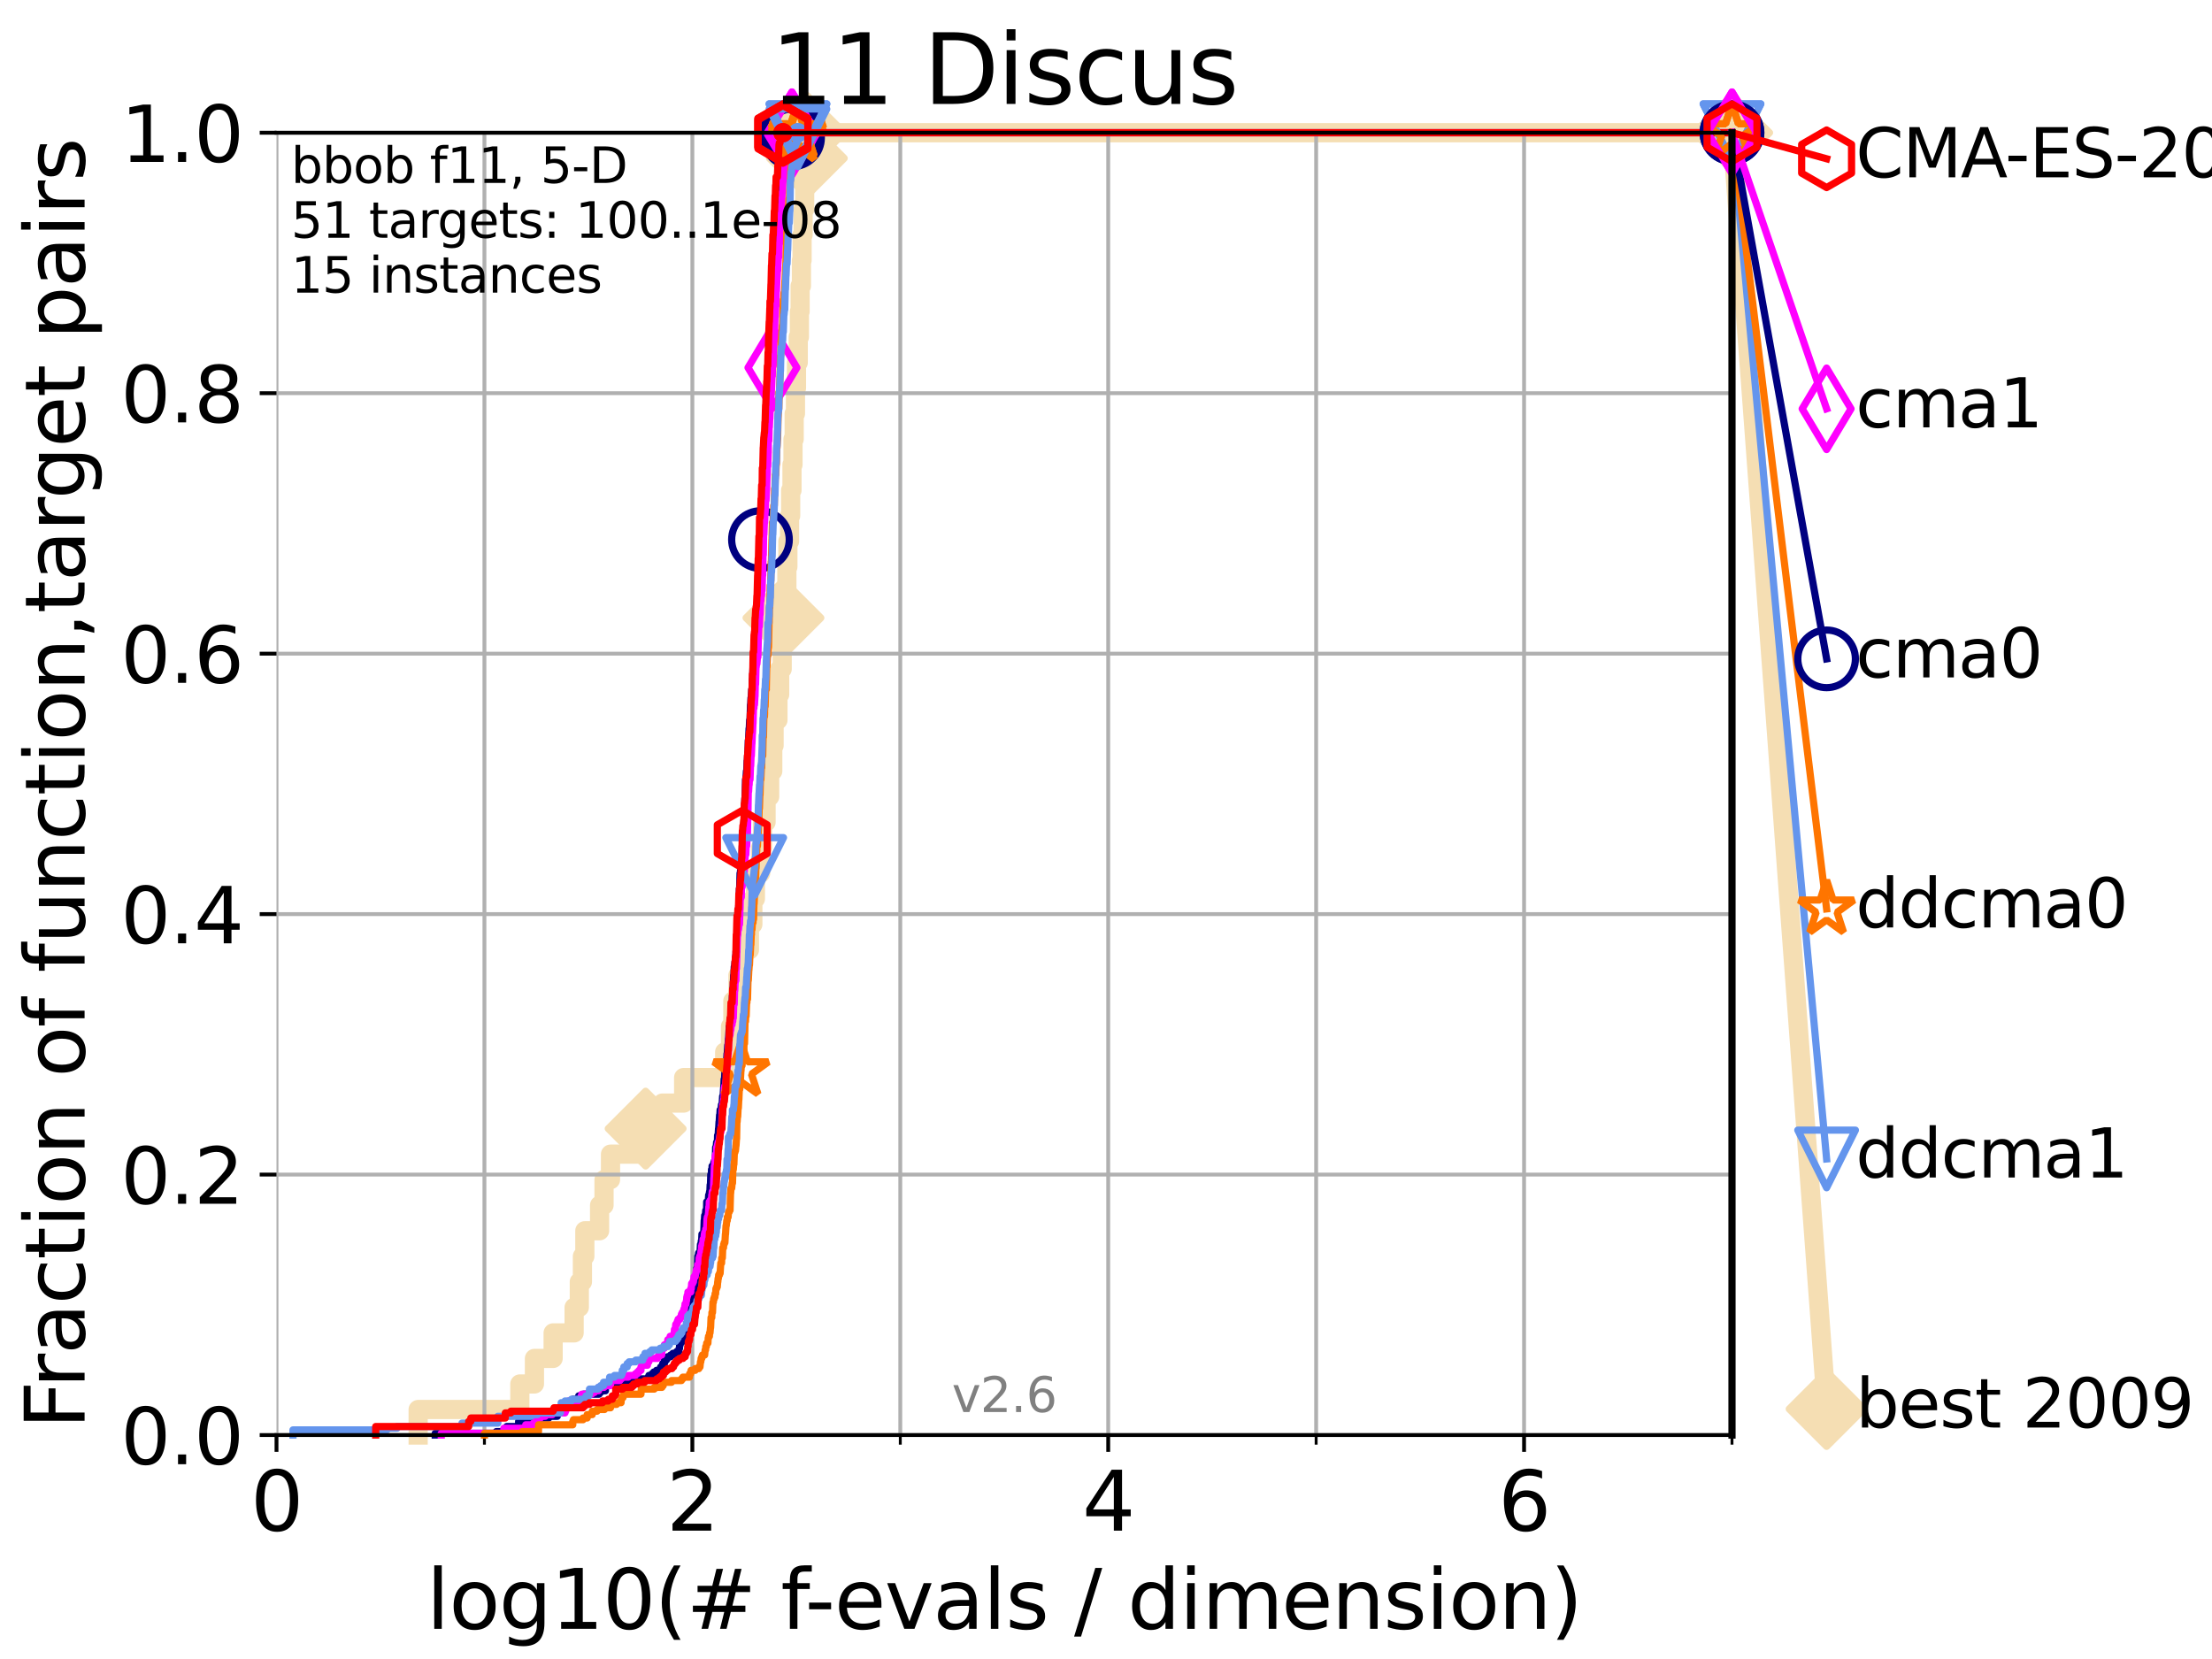 <?xml version="1.0" encoding="utf-8" standalone="no"?>
<!DOCTYPE svg PUBLIC "-//W3C//DTD SVG 1.1//EN"
  "http://www.w3.org/Graphics/SVG/1.1/DTD/svg11.dtd">
<svg xmlns:xlink="http://www.w3.org/1999/xlink" width="460.8pt" height="345.6pt" viewBox="0 0 460.8 345.6" xmlns="http://www.w3.org/2000/svg" version="1.1">
 <defs>
  <style type="text/css">*{stroke-linejoin: round; stroke-linecap: butt}</style>
 </defs>
 <g id="figure_1">
  <g id="patch_1">
   <path d="M 0 345.6 
L 460.8 345.6 
L 460.8 0 
L 0 0 
z
" style="fill: #ffffff"/>
  </g>
  <g id="axes_1">
   <g id="patch_2">
    <path d="M 57.6 298.944 
L 360.806 298.944 
L 360.806 27.648 
L 57.6 27.648 
z
" style="fill: #ffffff"/>
   </g>
   <g id="line2d_1">
    <path d="M 87.108 298.944 
L 87.108 293.624 
L 108.29 293.624 
L 108.29 288.305 
L 111.335 288.305 
L 111.335 282.985 
L 115.227 282.985 
L 115.227 277.666 
L 119.6 277.666 
L 119.6 272.346 
L 120.683 272.346 
L 120.683 267.027 
L 121.329 267.027 
L 121.329 261.707 
L 121.831 261.707 
L 121.831 256.388 
L 124.907 256.388 
L 124.907 251.068 
L 125.83 251.068 
L 125.83 245.749 
L 127.181 245.749 
L 127.181 240.429 
L 134.495 240.429 
L 134.495 235.11 
L 137.998 235.11 
L 137.998 229.79 
L 142.415 229.79 
L 142.415 224.471 
L 150.959 224.471 
L 150.959 219.151 
L 152.181 219.151 
L 152.181 213.832 
L 152.668 213.832 
L 152.668 208.512 
L 153.719 208.512 
L 153.719 203.192 
L 154.693 203.192 
L 154.693 197.873 
L 156.126 197.873 
L 156.126 192.553 
L 156.832 192.553 
L 156.832 187.234 
L 157.363 187.234 
L 157.363 181.914 
L 158.454 181.914 
L 158.454 176.595 
L 158.839 176.595 
L 158.839 171.275 
L 159.585 171.275 
L 159.585 165.956 
L 160.335 165.956 
L 160.335 160.636 
L 160.979 160.636 
L 160.979 155.317 
L 161.255 155.317 
L 161.255 149.997 
L 162.06 149.997 
L 162.06 144.678 
L 162.421 144.678 
L 162.421 139.358 
L 162.943 139.358 
L 162.943 134.039 
L 163.205 134.039 
L 163.205 128.719 
L 163.666 128.719 
L 163.666 123.4 
L 163.919 123.4 
L 163.919 118.08 
L 164.129 118.08 
L 164.129 112.76 
L 164.479 112.76 
L 164.479 107.441 
L 164.708 107.441 
L 164.708 102.121 
L 164.985 102.121 
L 164.985 96.802 
L 165.196 96.802 
L 165.196 91.482 
L 165.441 91.482 
L 165.441 86.163 
L 165.707 86.163 
L 165.707 80.843 
L 165.922 80.843 
L 165.922 75.524 
L 166.287 75.524 
L 166.287 70.204 
L 166.53 70.204 
L 166.53 64.885 
L 166.679 64.885 
L 166.679 59.565 
L 166.95 59.565 
L 166.95 54.246 
L 167.085 54.246 
L 167.085 48.926 
L 167.296 48.926 
L 167.296 43.607 
L 167.624 43.607 
L 167.624 38.287 
L 167.925 38.287 
L 167.925 32.968 
L 168.074 32.968 
L 168.074 27.648 
L 360.806 27.648 
" style="fill: none; stroke: #f5deb3; stroke-width: 4; stroke-linecap: square"/>
   </g>
   <g id="line2d_2">
    <defs>
     <path id="m9eae65ca69" d="M -0 7.778 
L 7.778 0 
L 0 -7.778 
L -7.778 -0 
z
" style="stroke: #f5deb3; stroke-width: 1.5; stroke-linejoin: miter"/>
    </defs>
    <g>
     <use xlink:href="#m9eae65ca69" x="134.495" y="235.11" style="fill: #f5deb3; stroke: #f5deb3; stroke-width: 1.5; stroke-linejoin: miter"/>
     <use xlink:href="#m9eae65ca69" x="163.205" y="128.719" style="fill: #f5deb3; stroke: #f5deb3; stroke-width: 1.5; stroke-linejoin: miter"/>
     <use xlink:href="#m9eae65ca69" x="168.074" y="32.968" style="fill: #f5deb3; stroke: #f5deb3; stroke-width: 1.5; stroke-linejoin: miter"/>
     <use xlink:href="#m9eae65ca69" x="168.074" y="27.648" style="fill: #f5deb3; stroke: #f5deb3; stroke-width: 1.5; stroke-linejoin: miter"/>
     <use xlink:href="#m9eae65ca69" x="360.806" y="27.648" style="fill: #f5deb3; stroke: #f5deb3; stroke-width: 1.5; stroke-linejoin: miter"/>
    </g>
   </g>
   <g id="line2d_3">
    <path style="fill: none; stroke: #f5deb3; stroke-width: 4; stroke-linecap: square"/>
    <g/>
   </g>
   <g id="line2d_4">
    <path d="M 360.806 27.648 
L 380.515 293.518 
" style="fill: none; stroke: #f5deb3; stroke-width: 4; stroke-linecap: square"/>
    <g>
     <use xlink:href="#m9eae65ca69" x="360.806" y="27.648" style="fill: #f5deb3; stroke: #f5deb3; stroke-width: 1.5; stroke-linejoin: miter"/>
     <use xlink:href="#m9eae65ca69" x="380.515" y="293.518" style="fill: #f5deb3; stroke: #f5deb3; stroke-width: 1.5; stroke-linejoin: miter"/>
    </g>
   </g>
   <g id="matplotlib.axis_1">
    <g id="xtick_1">
     <g id="line2d_5">
      <path d="M 57.6 298.944 
L 57.6 27.648 
" clip-path="url(#p5f6db1e428)" style="fill: none; stroke: #b0b0b0; stroke-width: 0.8; stroke-linecap: square"/>
     </g>
     <g id="line2d_6">
      <defs>
       <path id="m5f1de44415" d="M 0 0 
L 0 3.5 
" style="stroke: #000000; stroke-width: 0.8"/>
      </defs>
      <g>
       <use xlink:href="#m5f1de44415" x="57.6" y="298.944" style="stroke: #000000; stroke-width: 0.8"/>
      </g>
     </g>
     <g id="text_1">
      <!-- 0 -->
      <g transform="translate(52.192 318.861)scale(0.17 -0.17)">
       <defs>
        <path id="DejaVuSans-30" d="M 2034 4250 
Q 1547 4250 1301 3770 
Q 1056 3291 1056 2328 
Q 1056 1369 1301 889 
Q 1547 409 2034 409 
Q 2525 409 2770 889 
Q 3016 1369 3016 2328 
Q 3016 3291 2770 3770 
Q 2525 4250 2034 4250 
z
M 2034 4750 
Q 2819 4750 3233 4129 
Q 3647 3509 3647 2328 
Q 3647 1150 3233 529 
Q 2819 -91 2034 -91 
Q 1250 -91 836 529 
Q 422 1150 422 2328 
Q 422 3509 836 4129 
Q 1250 4750 2034 4750 
z
" transform="scale(0.016)"/>
       </defs>
       <use xlink:href="#DejaVuSans-30"/>
      </g>
     </g>
    </g>
    <g id="xtick_2">
     <g id="line2d_7">
      <path d="M 144.23 298.944 
L 144.23 27.648 
" clip-path="url(#p5f6db1e428)" style="fill: none; stroke: #b0b0b0; stroke-width: 0.8; stroke-linecap: square"/>
     </g>
     <g id="line2d_8">
      <g>
       <use xlink:href="#m5f1de44415" x="144.23" y="298.944" style="stroke: #000000; stroke-width: 0.8"/>
      </g>
     </g>
     <g id="text_2">
      <!-- 2 -->
      <g transform="translate(138.822 318.861)scale(0.17 -0.17)">
       <defs>
        <path id="DejaVuSans-32" d="M 1228 531 
L 3431 531 
L 3431 0 
L 469 0 
L 469 531 
Q 828 903 1448 1529 
Q 2069 2156 2228 2338 
Q 2531 2678 2651 2914 
Q 2772 3150 2772 3378 
Q 2772 3750 2511 3984 
Q 2250 4219 1831 4219 
Q 1534 4219 1204 4116 
Q 875 4013 500 3803 
L 500 4441 
Q 881 4594 1212 4672 
Q 1544 4750 1819 4750 
Q 2544 4750 2975 4387 
Q 3406 4025 3406 3419 
Q 3406 3131 3298 2873 
Q 3191 2616 2906 2266 
Q 2828 2175 2409 1742 
Q 1991 1309 1228 531 
z
" transform="scale(0.016)"/>
       </defs>
       <use xlink:href="#DejaVuSans-32"/>
      </g>
     </g>
    </g>
    <g id="xtick_3">
     <g id="line2d_9">
      <path d="M 230.861 298.944 
L 230.861 27.648 
" clip-path="url(#p5f6db1e428)" style="fill: none; stroke: #b0b0b0; stroke-width: 0.8; stroke-linecap: square"/>
     </g>
     <g id="line2d_10">
      <g>
       <use xlink:href="#m5f1de44415" x="230.861" y="298.944" style="stroke: #000000; stroke-width: 0.8"/>
      </g>
     </g>
     <g id="text_3">
      <!-- 4 -->
      <g transform="translate(225.453 318.861)scale(0.17 -0.17)">
       <defs>
        <path id="DejaVuSans-34" d="M 2419 4116 
L 825 1625 
L 2419 1625 
L 2419 4116 
z
M 2253 4666 
L 3047 4666 
L 3047 1625 
L 3713 1625 
L 3713 1100 
L 3047 1100 
L 3047 0 
L 2419 0 
L 2419 1100 
L 313 1100 
L 313 1709 
L 2253 4666 
z
" transform="scale(0.016)"/>
       </defs>
       <use xlink:href="#DejaVuSans-34"/>
      </g>
     </g>
    </g>
    <g id="xtick_4">
     <g id="line2d_11">
      <path d="M 317.491 298.944 
L 317.491 27.648 
" clip-path="url(#p5f6db1e428)" style="fill: none; stroke: #b0b0b0; stroke-width: 0.8; stroke-linecap: square"/>
     </g>
     <g id="line2d_12">
      <g>
       <use xlink:href="#m5f1de44415" x="317.491" y="298.944" style="stroke: #000000; stroke-width: 0.8"/>
      </g>
     </g>
     <g id="text_4">
      <!-- 6 -->
      <g transform="translate(312.083 318.861)scale(0.17 -0.17)">
       <defs>
        <path id="DejaVuSans-36" d="M 2113 2584 
Q 1688 2584 1439 2293 
Q 1191 2003 1191 1497 
Q 1191 994 1439 701 
Q 1688 409 2113 409 
Q 2538 409 2786 701 
Q 3034 994 3034 1497 
Q 3034 2003 2786 2293 
Q 2538 2584 2113 2584 
z
M 3366 4563 
L 3366 3988 
Q 3128 4100 2886 4159 
Q 2644 4219 2406 4219 
Q 1781 4219 1451 3797 
Q 1122 3375 1075 2522 
Q 1259 2794 1537 2939 
Q 1816 3084 2150 3084 
Q 2853 3084 3261 2657 
Q 3669 2231 3669 1497 
Q 3669 778 3244 343 
Q 2819 -91 2113 -91 
Q 1303 -91 875 529 
Q 447 1150 447 2328 
Q 447 3434 972 4092 
Q 1497 4750 2381 4750 
Q 2619 4750 2861 4703 
Q 3103 4656 3366 4563 
z
" transform="scale(0.016)"/>
       </defs>
       <use xlink:href="#DejaVuSans-36"/>
      </g>
     </g>
    </g>
    <g id="xtick_5">
     <g id="line2d_13">
      <path d="M 100.915 298.944 
L 100.915 27.648 
" clip-path="url(#p5f6db1e428)" style="fill: none; stroke: #b0b0b0; stroke-width: 0.8; stroke-linecap: square"/>
     </g>
     <g id="line2d_14">
      <defs>
       <path id="m4a9d4f9512" d="M 0 0 
L 0 2 
" style="stroke: #000000; stroke-width: 0.6"/>
      </defs>
      <g>
       <use xlink:href="#m4a9d4f9512" x="100.915" y="298.944" style="stroke: #000000; stroke-width: 0.6"/>
      </g>
     </g>
    </g>
    <g id="xtick_6">
     <g id="line2d_15">
      <path d="M 187.546 298.944 
L 187.546 27.648 
" clip-path="url(#p5f6db1e428)" style="fill: none; stroke: #b0b0b0; stroke-width: 0.8; stroke-linecap: square"/>
     </g>
     <g id="line2d_16">
      <g>
       <use xlink:href="#m4a9d4f9512" x="187.546" y="298.944" style="stroke: #000000; stroke-width: 0.6"/>
      </g>
     </g>
    </g>
    <g id="xtick_7">
     <g id="line2d_17">
      <path d="M 274.176 298.944 
L 274.176 27.648 
" clip-path="url(#p5f6db1e428)" style="fill: none; stroke: #b0b0b0; stroke-width: 0.8; stroke-linecap: square"/>
     </g>
     <g id="line2d_18">
      <g>
       <use xlink:href="#m4a9d4f9512" x="274.176" y="298.944" style="stroke: #000000; stroke-width: 0.6"/>
      </g>
     </g>
    </g>
    <g id="xtick_8">
     <g id="line2d_19">
      <path d="M 360.806 298.944 
L 360.806 27.648 
" clip-path="url(#p5f6db1e428)" style="fill: none; stroke: #b0b0b0; stroke-width: 0.8; stroke-linecap: square"/>
     </g>
     <g id="line2d_20">
      <g>
       <use xlink:href="#m4a9d4f9512" x="360.806" y="298.944" style="stroke: #000000; stroke-width: 0.6"/>
      </g>
     </g>
    </g>
    <g id="text_5">
     <!-- log10(# f-evals / dimension) -->
     <g transform="translate(88.823 339.314)scale(0.17 -0.17)">
      <defs>
       <path id="DejaVuSans-6c" d="M 603 4863 
L 1178 4863 
L 1178 0 
L 603 0 
L 603 4863 
z
" transform="scale(0.016)"/>
       <path id="DejaVuSans-6f" d="M 1959 3097 
Q 1497 3097 1228 2736 
Q 959 2375 959 1747 
Q 959 1119 1226 758 
Q 1494 397 1959 397 
Q 2419 397 2687 759 
Q 2956 1122 2956 1747 
Q 2956 2369 2687 2733 
Q 2419 3097 1959 3097 
z
M 1959 3584 
Q 2709 3584 3137 3096 
Q 3566 2609 3566 1747 
Q 3566 888 3137 398 
Q 2709 -91 1959 -91 
Q 1206 -91 779 398 
Q 353 888 353 1747 
Q 353 2609 779 3096 
Q 1206 3584 1959 3584 
z
" transform="scale(0.016)"/>
       <path id="DejaVuSans-67" d="M 2906 1791 
Q 2906 2416 2648 2759 
Q 2391 3103 1925 3103 
Q 1463 3103 1205 2759 
Q 947 2416 947 1791 
Q 947 1169 1205 825 
Q 1463 481 1925 481 
Q 2391 481 2648 825 
Q 2906 1169 2906 1791 
z
M 3481 434 
Q 3481 -459 3084 -895 
Q 2688 -1331 1869 -1331 
Q 1566 -1331 1297 -1286 
Q 1028 -1241 775 -1147 
L 775 -588 
Q 1028 -725 1275 -790 
Q 1522 -856 1778 -856 
Q 2344 -856 2625 -561 
Q 2906 -266 2906 331 
L 2906 616 
Q 2728 306 2450 153 
Q 2172 0 1784 0 
Q 1141 0 747 490 
Q 353 981 353 1791 
Q 353 2603 747 3093 
Q 1141 3584 1784 3584 
Q 2172 3584 2450 3431 
Q 2728 3278 2906 2969 
L 2906 3500 
L 3481 3500 
L 3481 434 
z
" transform="scale(0.016)"/>
       <path id="DejaVuSans-31" d="M 794 531 
L 1825 531 
L 1825 4091 
L 703 3866 
L 703 4441 
L 1819 4666 
L 2450 4666 
L 2450 531 
L 3481 531 
L 3481 0 
L 794 0 
L 794 531 
z
" transform="scale(0.016)"/>
       <path id="DejaVuSans-28" d="M 1984 4856 
Q 1566 4138 1362 3434 
Q 1159 2731 1159 2009 
Q 1159 1288 1364 580 
Q 1569 -128 1984 -844 
L 1484 -844 
Q 1016 -109 783 600 
Q 550 1309 550 2009 
Q 550 2706 781 3412 
Q 1013 4119 1484 4856 
L 1984 4856 
z
" transform="scale(0.016)"/>
       <path id="DejaVuSans-23" d="M 3272 2816 
L 2363 2816 
L 2100 1772 
L 3016 1772 
L 3272 2816 
z
M 2803 4594 
L 2478 3297 
L 3391 3297 
L 3719 4594 
L 4219 4594 
L 3897 3297 
L 4872 3297 
L 4872 2816 
L 3775 2816 
L 3519 1772 
L 4513 1772 
L 4513 1294 
L 3397 1294 
L 3072 0 
L 2572 0 
L 2894 1294 
L 1978 1294 
L 1656 0 
L 1153 0 
L 1478 1294 
L 494 1294 
L 494 1772 
L 1594 1772 
L 1856 2816 
L 850 2816 
L 850 3297 
L 1978 3297 
L 2297 4594 
L 2803 4594 
z
" transform="scale(0.016)"/>
       <path id="DejaVuSans-20" transform="scale(0.016)"/>
       <path id="DejaVuSans-66" d="M 2375 4863 
L 2375 4384 
L 1825 4384 
Q 1516 4384 1395 4259 
Q 1275 4134 1275 3809 
L 1275 3500 
L 2222 3500 
L 2222 3053 
L 1275 3053 
L 1275 0 
L 697 0 
L 697 3053 
L 147 3053 
L 147 3500 
L 697 3500 
L 697 3744 
Q 697 4328 969 4595 
Q 1241 4863 1831 4863 
L 2375 4863 
z
" transform="scale(0.016)"/>
       <path id="DejaVuSans-2d" d="M 313 2009 
L 1997 2009 
L 1997 1497 
L 313 1497 
L 313 2009 
z
" transform="scale(0.016)"/>
       <path id="DejaVuSans-65" d="M 3597 1894 
L 3597 1613 
L 953 1613 
Q 991 1019 1311 708 
Q 1631 397 2203 397 
Q 2534 397 2845 478 
Q 3156 559 3463 722 
L 3463 178 
Q 3153 47 2828 -22 
Q 2503 -91 2169 -91 
Q 1331 -91 842 396 
Q 353 884 353 1716 
Q 353 2575 817 3079 
Q 1281 3584 2069 3584 
Q 2775 3584 3186 3129 
Q 3597 2675 3597 1894 
z
M 3022 2063 
Q 3016 2534 2758 2815 
Q 2500 3097 2075 3097 
Q 1594 3097 1305 2825 
Q 1016 2553 972 2059 
L 3022 2063 
z
" transform="scale(0.016)"/>
       <path id="DejaVuSans-76" d="M 191 3500 
L 800 3500 
L 1894 563 
L 2988 3500 
L 3597 3500 
L 2284 0 
L 1503 0 
L 191 3500 
z
" transform="scale(0.016)"/>
       <path id="DejaVuSans-61" d="M 2194 1759 
Q 1497 1759 1228 1600 
Q 959 1441 959 1056 
Q 959 750 1161 570 
Q 1363 391 1709 391 
Q 2188 391 2477 730 
Q 2766 1069 2766 1631 
L 2766 1759 
L 2194 1759 
z
M 3341 1997 
L 3341 0 
L 2766 0 
L 2766 531 
Q 2569 213 2275 61 
Q 1981 -91 1556 -91 
Q 1019 -91 701 211 
Q 384 513 384 1019 
Q 384 1609 779 1909 
Q 1175 2209 1959 2209 
L 2766 2209 
L 2766 2266 
Q 2766 2663 2505 2880 
Q 2244 3097 1772 3097 
Q 1472 3097 1187 3025 
Q 903 2953 641 2809 
L 641 3341 
Q 956 3463 1253 3523 
Q 1550 3584 1831 3584 
Q 2591 3584 2966 3190 
Q 3341 2797 3341 1997 
z
" transform="scale(0.016)"/>
       <path id="DejaVuSans-73" d="M 2834 3397 
L 2834 2853 
Q 2591 2978 2328 3040 
Q 2066 3103 1784 3103 
Q 1356 3103 1142 2972 
Q 928 2841 928 2578 
Q 928 2378 1081 2264 
Q 1234 2150 1697 2047 
L 1894 2003 
Q 2506 1872 2764 1633 
Q 3022 1394 3022 966 
Q 3022 478 2636 193 
Q 2250 -91 1575 -91 
Q 1294 -91 989 -36 
Q 684 19 347 128 
L 347 722 
Q 666 556 975 473 
Q 1284 391 1588 391 
Q 1994 391 2212 530 
Q 2431 669 2431 922 
Q 2431 1156 2273 1281 
Q 2116 1406 1581 1522 
L 1381 1569 
Q 847 1681 609 1914 
Q 372 2147 372 2553 
Q 372 3047 722 3315 
Q 1072 3584 1716 3584 
Q 2034 3584 2315 3537 
Q 2597 3491 2834 3397 
z
" transform="scale(0.016)"/>
       <path id="DejaVuSans-2f" d="M 1625 4666 
L 2156 4666 
L 531 -594 
L 0 -594 
L 1625 4666 
z
" transform="scale(0.016)"/>
       <path id="DejaVuSans-64" d="M 2906 2969 
L 2906 4863 
L 3481 4863 
L 3481 0 
L 2906 0 
L 2906 525 
Q 2725 213 2448 61 
Q 2172 -91 1784 -91 
Q 1150 -91 751 415 
Q 353 922 353 1747 
Q 353 2572 751 3078 
Q 1150 3584 1784 3584 
Q 2172 3584 2448 3432 
Q 2725 3281 2906 2969 
z
M 947 1747 
Q 947 1113 1208 752 
Q 1469 391 1925 391 
Q 2381 391 2643 752 
Q 2906 1113 2906 1747 
Q 2906 2381 2643 2742 
Q 2381 3103 1925 3103 
Q 1469 3103 1208 2742 
Q 947 2381 947 1747 
z
" transform="scale(0.016)"/>
       <path id="DejaVuSans-69" d="M 603 3500 
L 1178 3500 
L 1178 0 
L 603 0 
L 603 3500 
z
M 603 4863 
L 1178 4863 
L 1178 4134 
L 603 4134 
L 603 4863 
z
" transform="scale(0.016)"/>
       <path id="DejaVuSans-6d" d="M 3328 2828 
Q 3544 3216 3844 3400 
Q 4144 3584 4550 3584 
Q 5097 3584 5394 3201 
Q 5691 2819 5691 2113 
L 5691 0 
L 5113 0 
L 5113 2094 
Q 5113 2597 4934 2840 
Q 4756 3084 4391 3084 
Q 3944 3084 3684 2787 
Q 3425 2491 3425 1978 
L 3425 0 
L 2847 0 
L 2847 2094 
Q 2847 2600 2669 2842 
Q 2491 3084 2119 3084 
Q 1678 3084 1418 2786 
Q 1159 2488 1159 1978 
L 1159 0 
L 581 0 
L 581 3500 
L 1159 3500 
L 1159 2956 
Q 1356 3278 1631 3431 
Q 1906 3584 2284 3584 
Q 2666 3584 2933 3390 
Q 3200 3197 3328 2828 
z
" transform="scale(0.016)"/>
       <path id="DejaVuSans-6e" d="M 3513 2113 
L 3513 0 
L 2938 0 
L 2938 2094 
Q 2938 2591 2744 2837 
Q 2550 3084 2163 3084 
Q 1697 3084 1428 2787 
Q 1159 2491 1159 1978 
L 1159 0 
L 581 0 
L 581 3500 
L 1159 3500 
L 1159 2956 
Q 1366 3272 1645 3428 
Q 1925 3584 2291 3584 
Q 2894 3584 3203 3211 
Q 3513 2838 3513 2113 
z
" transform="scale(0.016)"/>
       <path id="DejaVuSans-29" d="M 513 4856 
L 1013 4856 
Q 1481 4119 1714 3412 
Q 1947 2706 1947 2009 
Q 1947 1309 1714 600 
Q 1481 -109 1013 -844 
L 513 -844 
Q 928 -128 1133 580 
Q 1338 1288 1338 2009 
Q 1338 2731 1133 3434 
Q 928 4138 513 4856 
z
" transform="scale(0.016)"/>
      </defs>
      <use xlink:href="#DejaVuSans-6c"/>
      <use xlink:href="#DejaVuSans-6f" x="27.783"/>
      <use xlink:href="#DejaVuSans-67" x="88.965"/>
      <use xlink:href="#DejaVuSans-31" x="152.441"/>
      <use xlink:href="#DejaVuSans-30" x="216.064"/>
      <use xlink:href="#DejaVuSans-28" x="279.688"/>
      <use xlink:href="#DejaVuSans-23" x="318.701"/>
      <use xlink:href="#DejaVuSans-20" x="402.49"/>
      <use xlink:href="#DejaVuSans-66" x="434.277"/>
      <use xlink:href="#DejaVuSans-2d" x="463.982"/>
      <use xlink:href="#DejaVuSans-65" x="500.066"/>
      <use xlink:href="#DejaVuSans-76" x="561.59"/>
      <use xlink:href="#DejaVuSans-61" x="620.77"/>
      <use xlink:href="#DejaVuSans-6c" x="682.049"/>
      <use xlink:href="#DejaVuSans-73" x="709.832"/>
      <use xlink:href="#DejaVuSans-20" x="761.932"/>
      <use xlink:href="#DejaVuSans-2f" x="793.719"/>
      <use xlink:href="#DejaVuSans-20" x="827.41"/>
      <use xlink:href="#DejaVuSans-64" x="859.197"/>
      <use xlink:href="#DejaVuSans-69" x="922.674"/>
      <use xlink:href="#DejaVuSans-6d" x="950.457"/>
      <use xlink:href="#DejaVuSans-65" x="1047.869"/>
      <use xlink:href="#DejaVuSans-6e" x="1109.393"/>
      <use xlink:href="#DejaVuSans-73" x="1172.771"/>
      <use xlink:href="#DejaVuSans-69" x="1224.871"/>
      <use xlink:href="#DejaVuSans-6f" x="1252.654"/>
      <use xlink:href="#DejaVuSans-6e" x="1313.836"/>
      <use xlink:href="#DejaVuSans-29" x="1377.215"/>
     </g>
    </g>
   </g>
   <g id="matplotlib.axis_2">
    <g id="ytick_1">
     <g id="line2d_21">
      <path d="M 57.6 298.944 
L 360.806 298.944 
" clip-path="url(#p5f6db1e428)" style="fill: none; stroke: #b0b0b0; stroke-width: 0.8; stroke-linecap: square"/>
     </g>
     <g id="line2d_22">
      <defs>
       <path id="m404abfd584" d="M 0 0 
L -3.5 0 
" style="stroke: #000000; stroke-width: 0.8"/>
      </defs>
      <g>
       <use xlink:href="#m404abfd584" x="57.6" y="298.944" style="stroke: #000000; stroke-width: 0.8"/>
      </g>
     </g>
     <g id="text_6">
      <!-- 0.0 -->
      <g transform="translate(25.155 305.023)scale(0.16 -0.16)">
       <defs>
        <path id="DejaVuSans-2e" d="M 684 794 
L 1344 794 
L 1344 0 
L 684 0 
L 684 794 
z
" transform="scale(0.016)"/>
       </defs>
       <use xlink:href="#DejaVuSans-30"/>
       <use xlink:href="#DejaVuSans-2e" x="63.623"/>
       <use xlink:href="#DejaVuSans-30" x="95.41"/>
      </g>
     </g>
    </g>
    <g id="ytick_2">
     <g id="line2d_23">
      <path d="M 57.6 244.685 
L 360.806 244.685 
" clip-path="url(#p5f6db1e428)" style="fill: none; stroke: #b0b0b0; stroke-width: 0.8; stroke-linecap: square"/>
     </g>
     <g id="line2d_24">
      <g>
       <use xlink:href="#m404abfd584" x="57.6" y="244.685" style="stroke: #000000; stroke-width: 0.8"/>
      </g>
     </g>
     <g id="text_7">
      <!-- 0.2 -->
      <g transform="translate(25.155 250.764)scale(0.16 -0.16)">
       <use xlink:href="#DejaVuSans-30"/>
       <use xlink:href="#DejaVuSans-2e" x="63.623"/>
       <use xlink:href="#DejaVuSans-32" x="95.41"/>
      </g>
     </g>
    </g>
    <g id="ytick_3">
     <g id="line2d_25">
      <path d="M 57.6 190.426 
L 360.806 190.426 
" clip-path="url(#p5f6db1e428)" style="fill: none; stroke: #b0b0b0; stroke-width: 0.8; stroke-linecap: square"/>
     </g>
     <g id="line2d_26">
      <g>
       <use xlink:href="#m404abfd584" x="57.6" y="190.426" style="stroke: #000000; stroke-width: 0.8"/>
      </g>
     </g>
     <g id="text_8">
      <!-- 0.4 -->
      <g transform="translate(25.155 196.504)scale(0.16 -0.16)">
       <use xlink:href="#DejaVuSans-30"/>
       <use xlink:href="#DejaVuSans-2e" x="63.623"/>
       <use xlink:href="#DejaVuSans-34" x="95.41"/>
      </g>
     </g>
    </g>
    <g id="ytick_4">
     <g id="line2d_27">
      <path d="M 57.6 136.166 
L 360.806 136.166 
" clip-path="url(#p5f6db1e428)" style="fill: none; stroke: #b0b0b0; stroke-width: 0.8; stroke-linecap: square"/>
     </g>
     <g id="line2d_28">
      <g>
       <use xlink:href="#m404abfd584" x="57.6" y="136.166" style="stroke: #000000; stroke-width: 0.8"/>
      </g>
     </g>
     <g id="text_9">
      <!-- 0.6 -->
      <g transform="translate(25.155 142.245)scale(0.16 -0.16)">
       <use xlink:href="#DejaVuSans-30"/>
       <use xlink:href="#DejaVuSans-2e" x="63.623"/>
       <use xlink:href="#DejaVuSans-36" x="95.41"/>
      </g>
     </g>
    </g>
    <g id="ytick_5">
     <g id="line2d_29">
      <path d="M 57.6 81.907 
L 360.806 81.907 
" clip-path="url(#p5f6db1e428)" style="fill: none; stroke: #b0b0b0; stroke-width: 0.8; stroke-linecap: square"/>
     </g>
     <g id="line2d_30">
      <g>
       <use xlink:href="#m404abfd584" x="57.6" y="81.907" style="stroke: #000000; stroke-width: 0.8"/>
      </g>
     </g>
     <g id="text_10">
      <!-- 0.8 -->
      <g transform="translate(25.155 87.986)scale(0.16 -0.16)">
       <defs>
        <path id="DejaVuSans-38" d="M 2034 2216 
Q 1584 2216 1326 1975 
Q 1069 1734 1069 1313 
Q 1069 891 1326 650 
Q 1584 409 2034 409 
Q 2484 409 2743 651 
Q 3003 894 3003 1313 
Q 3003 1734 2745 1975 
Q 2488 2216 2034 2216 
z
M 1403 2484 
Q 997 2584 770 2862 
Q 544 3141 544 3541 
Q 544 4100 942 4425 
Q 1341 4750 2034 4750 
Q 2731 4750 3128 4425 
Q 3525 4100 3525 3541 
Q 3525 3141 3298 2862 
Q 3072 2584 2669 2484 
Q 3125 2378 3379 2068 
Q 3634 1759 3634 1313 
Q 3634 634 3220 271 
Q 2806 -91 2034 -91 
Q 1263 -91 848 271 
Q 434 634 434 1313 
Q 434 1759 690 2068 
Q 947 2378 1403 2484 
z
M 1172 3481 
Q 1172 3119 1398 2916 
Q 1625 2713 2034 2713 
Q 2441 2713 2670 2916 
Q 2900 3119 2900 3481 
Q 2900 3844 2670 4047 
Q 2441 4250 2034 4250 
Q 1625 4250 1398 4047 
Q 1172 3844 1172 3481 
z
" transform="scale(0.016)"/>
       </defs>
       <use xlink:href="#DejaVuSans-30"/>
       <use xlink:href="#DejaVuSans-2e" x="63.623"/>
       <use xlink:href="#DejaVuSans-38" x="95.41"/>
      </g>
     </g>
    </g>
    <g id="ytick_6">
     <g id="line2d_31">
      <path d="M 57.6 27.648 
L 360.806 27.648 
" clip-path="url(#p5f6db1e428)" style="fill: none; stroke: #b0b0b0; stroke-width: 0.8; stroke-linecap: square"/>
     </g>
     <g id="line2d_32">
      <g>
       <use xlink:href="#m404abfd584" x="57.6" y="27.648" style="stroke: #000000; stroke-width: 0.8"/>
      </g>
     </g>
     <g id="text_11">
      <!-- 1.0 -->
      <g transform="translate(25.155 33.727)scale(0.16 -0.16)">
       <use xlink:href="#DejaVuSans-31"/>
       <use xlink:href="#DejaVuSans-2e" x="63.623"/>
       <use xlink:href="#DejaVuSans-30" x="95.41"/>
      </g>
     </g>
    </g>
    <g id="text_12">
     <!-- Fraction of function,target pairs -->
     <g transform="translate(17.62 297.681)rotate(-90)scale(0.17 -0.17)">
      <defs>
       <path id="DejaVuSans-46" d="M 628 4666 
L 3309 4666 
L 3309 4134 
L 1259 4134 
L 1259 2759 
L 3109 2759 
L 3109 2228 
L 1259 2228 
L 1259 0 
L 628 0 
L 628 4666 
z
" transform="scale(0.016)"/>
       <path id="DejaVuSans-72" d="M 2631 2963 
Q 2534 3019 2420 3045 
Q 2306 3072 2169 3072 
Q 1681 3072 1420 2755 
Q 1159 2438 1159 1844 
L 1159 0 
L 581 0 
L 581 3500 
L 1159 3500 
L 1159 2956 
Q 1341 3275 1631 3429 
Q 1922 3584 2338 3584 
Q 2397 3584 2469 3576 
Q 2541 3569 2628 3553 
L 2631 2963 
z
" transform="scale(0.016)"/>
       <path id="DejaVuSans-63" d="M 3122 3366 
L 3122 2828 
Q 2878 2963 2633 3030 
Q 2388 3097 2138 3097 
Q 1578 3097 1268 2742 
Q 959 2388 959 1747 
Q 959 1106 1268 751 
Q 1578 397 2138 397 
Q 2388 397 2633 464 
Q 2878 531 3122 666 
L 3122 134 
Q 2881 22 2623 -34 
Q 2366 -91 2075 -91 
Q 1284 -91 818 406 
Q 353 903 353 1747 
Q 353 2603 823 3093 
Q 1294 3584 2113 3584 
Q 2378 3584 2631 3529 
Q 2884 3475 3122 3366 
z
" transform="scale(0.016)"/>
       <path id="DejaVuSans-74" d="M 1172 4494 
L 1172 3500 
L 2356 3500 
L 2356 3053 
L 1172 3053 
L 1172 1153 
Q 1172 725 1289 603 
Q 1406 481 1766 481 
L 2356 481 
L 2356 0 
L 1766 0 
Q 1100 0 847 248 
Q 594 497 594 1153 
L 594 3053 
L 172 3053 
L 172 3500 
L 594 3500 
L 594 4494 
L 1172 4494 
z
" transform="scale(0.016)"/>
       <path id="DejaVuSans-75" d="M 544 1381 
L 544 3500 
L 1119 3500 
L 1119 1403 
Q 1119 906 1312 657 
Q 1506 409 1894 409 
Q 2359 409 2629 706 
Q 2900 1003 2900 1516 
L 2900 3500 
L 3475 3500 
L 3475 0 
L 2900 0 
L 2900 538 
Q 2691 219 2414 64 
Q 2138 -91 1772 -91 
Q 1169 -91 856 284 
Q 544 659 544 1381 
z
M 1991 3584 
L 1991 3584 
z
" transform="scale(0.016)"/>
       <path id="DejaVuSans-2c" d="M 750 794 
L 1409 794 
L 1409 256 
L 897 -744 
L 494 -744 
L 750 256 
L 750 794 
z
" transform="scale(0.016)"/>
       <path id="DejaVuSans-70" d="M 1159 525 
L 1159 -1331 
L 581 -1331 
L 581 3500 
L 1159 3500 
L 1159 2969 
Q 1341 3281 1617 3432 
Q 1894 3584 2278 3584 
Q 2916 3584 3314 3078 
Q 3713 2572 3713 1747 
Q 3713 922 3314 415 
Q 2916 -91 2278 -91 
Q 1894 -91 1617 61 
Q 1341 213 1159 525 
z
M 3116 1747 
Q 3116 2381 2855 2742 
Q 2594 3103 2138 3103 
Q 1681 3103 1420 2742 
Q 1159 2381 1159 1747 
Q 1159 1113 1420 752 
Q 1681 391 2138 391 
Q 2594 391 2855 752 
Q 3116 1113 3116 1747 
z
" transform="scale(0.016)"/>
      </defs>
      <use xlink:href="#DejaVuSans-46"/>
      <use xlink:href="#DejaVuSans-72" x="50.27"/>
      <use xlink:href="#DejaVuSans-61" x="91.383"/>
      <use xlink:href="#DejaVuSans-63" x="152.662"/>
      <use xlink:href="#DejaVuSans-74" x="207.643"/>
      <use xlink:href="#DejaVuSans-69" x="246.852"/>
      <use xlink:href="#DejaVuSans-6f" x="274.635"/>
      <use xlink:href="#DejaVuSans-6e" x="335.816"/>
      <use xlink:href="#DejaVuSans-20" x="399.195"/>
      <use xlink:href="#DejaVuSans-6f" x="430.982"/>
      <use xlink:href="#DejaVuSans-66" x="492.164"/>
      <use xlink:href="#DejaVuSans-20" x="527.369"/>
      <use xlink:href="#DejaVuSans-66" x="559.156"/>
      <use xlink:href="#DejaVuSans-75" x="594.361"/>
      <use xlink:href="#DejaVuSans-6e" x="657.74"/>
      <use xlink:href="#DejaVuSans-63" x="721.119"/>
      <use xlink:href="#DejaVuSans-74" x="776.1"/>
      <use xlink:href="#DejaVuSans-69" x="815.309"/>
      <use xlink:href="#DejaVuSans-6f" x="843.092"/>
      <use xlink:href="#DejaVuSans-6e" x="904.273"/>
      <use xlink:href="#DejaVuSans-2c" x="967.652"/>
      <use xlink:href="#DejaVuSans-74" x="999.439"/>
      <use xlink:href="#DejaVuSans-61" x="1038.648"/>
      <use xlink:href="#DejaVuSans-72" x="1099.928"/>
      <use xlink:href="#DejaVuSans-67" x="1139.291"/>
      <use xlink:href="#DejaVuSans-65" x="1202.768"/>
      <use xlink:href="#DejaVuSans-74" x="1264.291"/>
      <use xlink:href="#DejaVuSans-20" x="1303.5"/>
      <use xlink:href="#DejaVuSans-70" x="1335.287"/>
      <use xlink:href="#DejaVuSans-61" x="1398.764"/>
      <use xlink:href="#DejaVuSans-69" x="1460.043"/>
      <use xlink:href="#DejaVuSans-72" x="1487.826"/>
      <use xlink:href="#DejaVuSans-73" x="1528.939"/>
     </g>
    </g>
   </g>
   <g id="line2d_33">
    <defs>
     <path id="m7cba4bde14" d="M 0 1.5 
C 0.398 1.5 0.779 1.342 1.061 1.061 
C 1.342 0.779 1.5 0.398 1.5 0 
C 1.5 -0.398 1.342 -0.779 1.061 -1.061 
C 0.779 -1.342 0.398 -1.5 0 -1.5 
C -0.398 -1.5 -0.779 -1.342 -1.061 -1.061 
C -1.342 -0.779 -1.5 -0.398 -1.5 0 
C -1.5 0.398 -1.342 0.779 -1.061 1.061 
C -0.779 1.342 -0.398 1.5 0 1.5 
z
" style="stroke: #f5deb3"/>
    </defs>
    <g>
     <use xlink:href="#m7cba4bde14" x="168.074" y="27.648" style="fill: #f5deb3; stroke: #f5deb3"/>
     <use xlink:href="#m7cba4bde14" x="168.074" y="27.648" style="fill: #f5deb3; stroke: #f5deb3"/>
    </g>
   </g>
   <g id="line2d_34">
    <defs>
     <path id="m7c6ebbfa12" d="M 0 1.5 
C 0.398 1.5 0.779 1.342 1.061 1.061 
C 1.342 0.779 1.5 0.398 1.5 0 
C 1.5 -0.398 1.342 -0.779 1.061 -1.061 
C 0.779 -1.342 0.398 -1.5 0 -1.5 
C -0.398 -1.5 -0.779 -1.342 -1.061 -1.061 
C -1.342 -0.779 -1.5 -0.398 -1.5 0 
C -1.5 0.398 -1.342 0.779 -1.061 1.061 
C -0.779 1.342 -0.398 1.5 0 1.5 
z
" style="stroke: #000080"/>
    </defs>
    <g>
     <use xlink:href="#m7c6ebbfa12" x="165.097" y="27.648" style="fill: #000080; stroke: #000080"/>
     <use xlink:href="#m7c6ebbfa12" x="165.097" y="27.648" style="fill: #000080; stroke: #000080"/>
    </g>
   </g>
   <g id="line2d_35">
    <path d="M 90.668 298.944 
L 90.668 298.589 
L 103.38 298.589 
L 103.38 298.235 
L 105.559 298.235 
L 105.559 297.171 
L 108.034 297.171 
L 108.034 296.107 
L 109.757 296.107 
L 109.757 295.752 
L 110.675 295.752 
L 110.675 295.398 
L 114.327 295.398 
L 114.327 295.043 
L 116.086 295.043 
L 116.086 294.334 
L 116.419 294.334 
L 116.419 293.979 
L 117.227 293.979 
L 117.227 292.915 
L 118.302 292.915 
L 118.302 292.206 
L 119.319 292.206 
L 119.319 291.497 
L 120.551 291.497 
L 120.551 290.787 
L 121.582 290.787 
L 121.582 290.433 
L 124.801 290.433 
L 124.801 290.078 
L 125.116 290.078 
L 125.116 289.723 
L 126.127 289.723 
L 126.127 288.66 
L 126.517 288.66 
L 126.517 288.305 
L 128.872 288.305 
L 128.872 287.95 
L 131.929 287.95 
L 131.929 287.596 
L 133.323 287.596 
L 133.323 287.241 
L 134.993 287.241 
L 134.993 286.886 
L 135.177 286.886 
L 135.177 286.532 
L 135.835 286.532 
L 135.835 286.177 
L 136.184 286.177 
L 136.184 285.822 
L 136.753 285.822 
L 136.753 285.468 
L 137.628 285.468 
L 137.628 284.759 
L 138.051 284.759 
L 138.051 284.049 
L 138.413 284.049 
L 138.413 283.34 
L 138.819 283.34 
L 138.819 282.985 
L 139.068 282.985 
L 139.068 282.631 
L 139.701 282.631 
L 139.701 282.276 
L 140.173 282.276 
L 140.173 281.922 
L 140.951 281.922 
L 140.951 281.567 
L 141.393 281.567 
L 141.48 280.858 
L 141.567 280.858 
L 141.567 280.148 
L 141.697 280.148 
L 141.697 279.794 
L 141.826 279.794 
L 141.826 279.439 
L 142.248 279.439 
L 142.332 278.73 
L 142.373 278.73 
L 142.373 278.375 
L 142.539 278.375 
L 142.58 277.311 
L 142.865 277.311 
L 142.906 276.602 
L 142.986 276.602 
L 142.986 276.247 
L 143.226 276.247 
L 143.226 275.538 
L 143.345 275.538 
L 143.384 274.829 
L 143.58 274.829 
L 143.58 273.765 
L 143.735 273.765 
L 143.812 272.701 
L 144.041 272.701 
L 144.041 271.637 
L 144.155 271.637 
L 144.155 270.928 
L 144.38 270.928 
L 144.418 269.509 
L 144.529 269.509 
L 144.603 268.8 
L 144.75 268.8 
L 144.859 266.672 
L 144.896 266.672 
L 144.968 265.608 
L 145.148 265.608 
L 145.148 264.19 
L 145.291 264.19 
L 145.362 261.707 
L 145.468 261.707 
L 145.538 260.998 
L 145.817 260.998 
L 145.92 259.225 
L 146.023 259.225 
L 146.092 258.516 
L 146.16 258.516 
L 146.227 257.097 
L 146.596 257.097 
L 146.695 254.26 
L 146.728 254.26 
L 146.794 253.196 
L 146.925 253.196 
L 147.022 252.132 
L 147.184 252.132 
L 147.216 250.359 
L 147.534 250.359 
L 147.629 248.94 
L 147.723 248.94 
L 147.816 248.231 
L 147.878 248.231 
L 147.94 246.813 
L 148.002 246.813 
L 148.063 244.685 
L 148.186 244.685 
L 148.216 243.621 
L 148.338 243.621 
L 148.338 242.912 
L 148.667 242.912 
L 148.697 242.202 
L 148.815 242.202 
L 148.815 241.848 
L 149.021 241.848 
L 149.079 239.011 
L 149.195 239.011 
L 149.281 237.947 
L 149.453 237.947 
L 149.482 236.528 
L 149.595 236.528 
L 149.68 235.11 
L 149.708 235.11 
L 149.792 233.691 
L 149.82 233.691 
L 149.904 232.273 
L 149.959 232.273 
L 150.015 231.209 
L 150.18 231.209 
L 150.289 230.145 
L 150.425 230.145 
L 150.533 228.372 
L 150.64 228.372 
L 150.747 226.598 
L 150.774 226.598 
L 150.853 224.825 
L 150.932 224.825 
L 151.038 222.697 
L 151.09 222.697 
L 151.194 221.279 
L 151.246 221.279 
L 151.246 220.924 
L 151.375 220.924 
L 151.452 219.506 
L 151.503 219.506 
L 151.605 217.733 
L 151.656 217.733 
L 151.757 216.314 
L 151.782 216.314 
L 151.883 214.541 
L 151.933 214.541 
L 151.933 213.832 
L 152.057 213.832 
L 152.132 212.413 
L 152.181 212.413 
L 152.279 211.349 
L 152.353 211.349 
L 152.353 210.64 
L 152.475 210.64 
L 152.571 207.448 
L 152.62 207.448 
L 152.716 205.675 
L 152.74 205.675 
L 152.835 203.192 
L 152.907 203.192 
L 152.954 201.419 
L 153.025 201.419 
L 153.119 200.355 
L 153.189 200.355 
L 153.282 198.937 
L 153.329 198.937 
L 153.329 198.228 
L 153.444 198.228 
L 153.536 195.036 
L 153.559 195.036 
L 153.605 192.908 
L 153.696 192.908 
L 153.787 191.135 
L 153.81 191.135 
L 153.9 188.652 
L 153.967 188.652 
L 154.034 185.106 
L 154.079 185.106 
L 154.168 181.914 
L 154.234 181.914 
L 154.301 180.85 
L 154.389 180.85 
L 154.498 178.368 
L 154.563 178.368 
L 154.628 176.24 
L 154.693 176.24 
L 154.736 174.822 
L 154.822 174.822 
L 154.929 172.694 
L 154.95 172.694 
L 155.035 170.211 
L 155.077 170.211 
L 155.162 166.31 
L 155.225 166.31 
L 155.308 162.409 
L 155.392 162.409 
L 155.495 160.636 
L 155.557 160.636 
L 155.64 158.508 
L 155.681 158.508 
L 155.783 156.735 
L 155.823 156.735 
L 155.884 154.253 
L 155.945 154.253 
L 156.045 151.77 
L 156.086 151.77 
L 156.166 149.997 
L 156.245 149.997 
L 156.344 146.805 
L 156.384 146.805 
L 156.443 145.387 
L 156.502 145.387 
L 156.599 143.614 
L 156.658 143.614 
L 156.735 141.486 
L 156.774 141.486 
L 156.87 139.003 
L 156.928 139.003 
L 156.947 137.585 
L 157.042 137.585 
L 157.137 135.457 
L 157.194 135.457 
L 157.288 134.393 
L 157.307 134.393 
L 157.345 132.62 
L 157.419 132.62 
L 157.494 130.138 
L 157.531 130.138 
L 157.642 127.301 
L 157.679 127.301 
L 157.789 125.173 
L 157.826 125.173 
L 157.88 123.4 
L 158.007 123.4 
L 158.08 120.208 
L 158.152 120.208 
L 158.241 115.598 
L 158.312 115.598 
L 158.419 112.406 
L 158.454 112.406 
L 158.542 109.569 
L 158.577 109.569 
L 158.613 105.668 
L 158.717 105.668 
L 158.787 102.121 
L 158.873 102.121 
L 158.908 98.22 
L 159.045 98.22 
L 159.063 97.157 
L 159.182 97.157 
L 159.199 93.965 
L 159.3 93.965 
L 159.401 91.482 
L 159.485 91.482 
L 159.569 88.645 
L 159.602 88.645 
L 159.602 87.581 
L 159.718 87.581 
L 159.751 86.517 
L 159.85 86.517 
L 159.931 83.68 
L 159.964 83.68 
L 160.045 81.553 
L 160.094 81.553 
L 160.159 79.07 
L 160.207 79.07 
L 160.287 76.942 
L 160.319 76.942 
L 160.383 72.332 
L 160.431 72.332 
L 160.542 70.559 
L 160.558 70.559 
L 160.668 69.14 
L 160.699 69.14 
L 160.778 66.303 
L 160.871 66.303 
L 160.979 63.466 
L 161.01 63.466 
L 161.103 60.274 
L 161.133 60.274 
L 161.24 56.728 
L 161.316 56.728 
L 161.422 54.955 
L 161.437 54.955 
L 161.527 53.536 
L 161.557 53.536 
L 161.632 50.699 
L 161.692 50.699 
L 161.736 49.281 
L 161.81 49.281 
L 161.855 47.153 
L 161.928 47.153 
L 162.016 46.089 
L 162.045 46.089 
L 162.133 45.38 
L 162.176 45.38 
L 162.263 41.479 
L 162.335 41.479 
L 162.435 40.06 
L 162.648 40.06 
L 162.719 37.578 
L 162.845 37.578 
L 162.943 36.869 
L 163.012 36.869 
L 163.123 35.095 
L 163.219 35.095 
L 163.315 33.677 
L 163.613 33.677 
L 163.653 32.613 
L 163.826 32.613 
L 163.826 31.904 
L 164.024 31.904 
L 164.116 30.485 
L 164.181 30.485 
L 164.181 30.13 
L 164.298 30.13 
L 164.298 29.776 
L 164.555 29.776 
L 164.555 29.421 
L 164.708 29.421 
L 164.708 29.067 
L 164.859 29.067 
L 164.859 28.712 
L 165.097 28.712 
L 165.097 27.648 
L 360.806 27.648 
L 360.806 27.648 
" style="fill: none; stroke: #000080; stroke-width: 1.5; stroke-linecap: square"/>
   </g>
   <g id="line2d_36">
    <defs>
     <path id="mb6bdb6d1a2" d="M 0 6 
C 1.591 6 3.117 5.368 4.243 4.243 
C 5.368 3.117 6 1.591 6 0 
C 6 -1.591 5.368 -3.117 4.243 -4.243 
C 3.117 -5.368 1.591 -6 0 -6 
C -1.591 -6 -3.117 -5.368 -4.243 -4.243 
C -5.368 -3.117 -6 -1.591 -6 0 
C -6 1.591 -5.368 3.117 -4.243 4.243 
C -3.117 5.368 -1.591 6 0 6 
z
" style="stroke: #000080; stroke-width: 1.5"/>
    </defs>
    <g>
     <use xlink:href="#mb6bdb6d1a2" x="158.419" y="112.406" style="fill-opacity: 0; stroke: #000080; stroke-width: 1.5"/>
     <use xlink:href="#mb6bdb6d1a2" x="165.097" y="28.712" style="fill-opacity: 0; stroke: #000080; stroke-width: 1.5"/>
     <use xlink:href="#mb6bdb6d1a2" x="165.097" y="27.648" style="fill-opacity: 0; stroke: #000080; stroke-width: 1.5"/>
     <use xlink:href="#mb6bdb6d1a2" x="165.097" y="27.648" style="fill-opacity: 0; stroke: #000080; stroke-width: 1.5"/>
     <use xlink:href="#mb6bdb6d1a2" x="360.806" y="27.648" style="fill-opacity: 0; stroke: #000080; stroke-width: 1.5"/>
    </g>
   </g>
   <g id="line2d_37">
    <path style="fill: none; stroke: #000080; stroke-width: 1.5; stroke-linecap: square"/>
    <g/>
   </g>
   <g id="line2d_38">
    <defs>
     <path id="m7338cec75d" d="M 0 1.5 
C 0.398 1.5 0.779 1.342 1.061 1.061 
C 1.342 0.779 1.5 0.398 1.5 0 
C 1.5 -0.398 1.342 -0.779 1.061 -1.061 
C 0.779 -1.342 0.398 -1.5 0 -1.5 
C -0.398 -1.5 -0.779 -1.342 -1.061 -1.061 
C -1.342 -0.779 -1.5 -0.398 -1.5 0 
C -1.5 0.398 -1.342 0.779 -1.061 1.061 
C -0.779 1.342 -0.398 1.5 0 1.5 
z
" style="stroke: #ff00ff"/>
    </defs>
    <g>
     <use xlink:href="#m7338cec75d" x="164.972" y="27.648" style="fill: #ff00ff; stroke: #ff00ff"/>
     <use xlink:href="#m7338cec75d" x="164.972" y="27.648" style="fill: #ff00ff; stroke: #ff00ff"/>
    </g>
   </g>
   <g id="line2d_39">
    <path d="M 91.923 298.944 
L 91.923 298.589 
L 104.962 298.589 
L 104.962 297.525 
L 109.52 297.525 
L 109.52 296.816 
L 111.117 296.816 
L 111.117 296.462 
L 111.55 296.462 
L 111.55 296.107 
L 111.762 296.107 
L 111.762 295.398 
L 112.589 295.398 
L 112.589 295.043 
L 113.574 295.043 
L 113.574 294.688 
L 115.051 294.688 
L 115.051 294.334 
L 117.695 294.334 
L 117.695 293.979 
L 117.849 293.979 
L 117.849 292.561 
L 118.451 292.561 
L 118.451 291.851 
L 121.073 291.851 
L 121.073 290.787 
L 121.202 290.787 
L 121.202 290.433 
L 123.26 290.433 
L 123.26 290.078 
L 123.825 290.078 
L 123.825 289.723 
L 124.695 289.723 
L 124.695 289.014 
L 125.83 289.014 
L 125.83 288.66 
L 127.181 288.66 
L 127.181 287.95 
L 127.366 287.95 
L 127.366 287.596 
L 129.125 287.596 
L 129.125 287.241 
L 129.458 287.241 
L 129.458 286.886 
L 130.888 286.886 
L 130.888 286.532 
L 132.358 286.532 
L 132.358 286.177 
L 132.778 286.177 
L 132.778 285.822 
L 133.12 285.822 
L 133.12 285.468 
L 133.524 285.468 
L 133.524 284.759 
L 133.656 284.759 
L 133.656 284.404 
L 134.87 284.404 
L 134.932 283.695 
L 135.177 283.695 
L 135.177 282.985 
L 136.975 282.985 
L 136.975 282.631 
L 137.25 282.631 
L 137.25 282.276 
L 137.841 282.276 
L 137.893 280.858 
L 138.413 280.858 
L 138.413 280.148 
L 139.018 280.148 
L 139.117 279.084 
L 139.508 279.084 
L 139.605 278.375 
L 140.313 278.375 
L 140.405 277.666 
L 140.451 277.666 
L 140.497 276.957 
L 140.68 276.957 
L 140.771 275.893 
L 140.995 275.893 
L 140.995 275.538 
L 141.129 275.538 
L 141.129 275.183 
L 141.261 275.183 
L 141.261 274.829 
L 141.654 274.829 
L 141.654 274.474 
L 141.868 274.474 
L 141.953 273.765 
L 142.123 273.765 
L 142.123 273.41 
L 142.456 273.41 
L 142.456 272.701 
L 142.58 272.701 
L 142.662 271.992 
L 142.703 271.992 
L 142.703 271.637 
L 142.906 271.637 
L 142.986 270.928 
L 143.026 270.928 
L 143.066 270.219 
L 143.146 270.219 
L 143.146 269.864 
L 143.265 269.864 
L 143.305 269.155 
L 143.889 269.155 
L 143.889 268.445 
L 144.003 268.445 
L 144.079 267.381 
L 144.305 267.381 
L 144.305 267.027 
L 144.455 267.027 
L 144.529 266.318 
L 144.566 266.318 
L 144.566 265.963 
L 144.823 265.963 
L 144.932 265.254 
L 144.968 265.254 
L 145.076 264.544 
L 145.327 264.544 
L 145.327 263.48 
L 145.608 263.48 
L 145.643 262.062 
L 145.748 262.062 
L 145.748 261.707 
L 145.92 261.707 
L 146.023 260.643 
L 146.126 260.643 
L 146.16 259.579 
L 146.261 259.579 
L 146.261 259.225 
L 146.396 259.225 
L 146.463 258.161 
L 146.629 258.161 
L 146.728 257.097 
L 146.794 257.097 
L 146.794 256.742 
L 147.022 256.742 
L 147.022 256.033 
L 147.184 256.033 
L 147.28 253.905 
L 147.344 253.905 
L 147.344 253.551 
L 147.471 253.551 
L 147.566 252.841 
L 147.597 252.841 
L 147.66 251.423 
L 147.723 251.423 
L 147.754 250.359 
L 147.971 250.359 
L 147.971 250.004 
L 148.216 250.004 
L 148.277 248.94 
L 148.338 248.94 
L 148.368 248.231 
L 148.608 248.231 
L 148.697 245.394 
L 148.727 245.394 
L 148.815 242.912 
L 148.874 242.912 
L 148.962 241.138 
L 148.991 241.138 
L 148.991 240.784 
L 149.108 240.784 
L 149.108 240.429 
L 149.31 240.429 
L 149.31 239.011 
L 149.425 239.011 
L 149.51 238.301 
L 149.595 238.301 
L 149.595 237.947 
L 149.764 237.947 
L 149.848 237.237 
L 149.876 237.237 
L 149.959 236.528 
L 149.987 236.528 
L 150.097 235.819 
L 150.18 235.819 
L 150.289 234.4 
L 150.344 234.4 
L 150.452 231.209 
L 150.479 231.209 
L 150.56 230.145 
L 150.64 230.145 
L 150.747 229.081 
L 150.827 229.081 
L 150.906 226.598 
L 150.985 226.598 
L 150.985 226.244 
L 151.116 226.244 
L 151.22 225.18 
L 151.272 225.18 
L 151.375 224.116 
L 151.401 224.116 
L 151.478 221.988 
L 151.58 221.988 
L 151.631 219.506 
L 151.707 219.506 
L 151.808 217.023 
L 151.833 217.023 
L 151.858 215.959 
L 151.958 215.959 
L 151.958 215.605 
L 152.082 215.605 
L 152.181 214.541 
L 152.255 214.541 
L 152.328 213.477 
L 152.499 213.477 
L 152.571 212.768 
L 152.644 212.768 
L 152.668 212.058 
L 152.764 212.058 
L 152.859 209.221 
L 152.954 209.221 
L 153.025 206.384 
L 153.072 206.384 
L 153.142 204.611 
L 153.189 204.611 
L 153.189 204.256 
L 153.306 204.256 
L 153.352 201.774 
L 153.421 201.774 
L 153.513 197.873 
L 153.536 197.873 
L 153.628 194.681 
L 153.696 194.681 
L 153.742 193.617 
L 153.855 193.617 
L 153.945 192.553 
L 154.057 192.553 
L 154.146 189.362 
L 154.168 189.362 
L 154.212 187.234 
L 154.301 187.234 
L 154.301 186.879 
L 154.432 186.879 
L 154.454 184.751 
L 154.607 184.751 
L 154.715 183.333 
L 154.758 183.333 
L 154.865 182.269 
L 154.993 182.269 
L 155.077 180.85 
L 155.12 180.85 
L 155.225 178.368 
L 155.246 178.368 
L 155.246 178.013 
L 155.371 178.013 
L 155.454 176.24 
L 155.537 176.24 
L 155.64 174.112 
L 155.701 174.112 
L 155.803 168.793 
L 155.823 168.793 
L 155.884 164.892 
L 155.945 164.892 
L 156.025 163.473 
L 156.066 163.473 
L 156.106 162.409 
L 156.245 162.409 
L 156.344 159.572 
L 156.384 159.572 
L 156.462 157.445 
L 156.521 157.445 
L 156.619 154.962 
L 156.638 154.962 
L 156.735 152.834 
L 156.755 152.834 
L 156.851 150.706 
L 156.87 150.706 
L 156.966 147.515 
L 157.062 147.515 
L 157.081 146.805 
L 157.175 146.805 
L 157.27 145.032 
L 157.288 145.032 
L 157.345 142.55 
L 157.401 142.55 
L 157.494 139.003 
L 157.531 139.003 
L 157.605 138.294 
L 157.679 138.294 
L 157.789 136.876 
L 157.88 136.876 
L 157.989 132.62 
L 158.007 132.62 
L 158.08 130.492 
L 158.187 130.492 
L 158.295 128.01 
L 158.348 128.01 
L 158.437 125.173 
L 158.507 125.173 
L 158.56 124.109 
L 158.63 124.109 
L 158.7 123.045 
L 158.752 123.045 
L 158.839 119.853 
L 158.891 119.853 
L 158.942 115.598 
L 159.011 115.598 
L 159.08 111.342 
L 159.131 111.342 
L 159.233 108.859 
L 159.284 108.859 
L 159.385 106.732 
L 159.401 106.732 
L 159.502 104.249 
L 159.585 104.249 
L 159.685 102.121 
L 159.701 102.121 
L 159.8 98.93 
L 159.817 98.93 
L 159.866 97.157 
L 159.931 97.157 
L 160.029 94.319 
L 160.045 94.319 
L 160.062 91.837 
L 160.159 91.837 
L 160.223 89 
L 160.271 89 
L 160.351 87.227 
L 160.383 87.227 
L 160.479 83.68 
L 160.589 83.68 
L 160.684 81.198 
L 160.731 81.198 
L 160.824 78.361 
L 160.887 78.361 
L 160.918 76.233 
L 161.072 76.233 
L 161.164 72.332 
L 161.194 72.332 
L 161.301 69.85 
L 161.346 69.85 
L 161.452 65.949 
L 161.512 65.949 
L 161.587 63.821 
L 161.632 63.821 
L 161.721 60.629 
L 161.751 60.629 
L 161.855 58.147 
L 161.869 58.147 
L 161.957 56.373 
L 162.001 56.373 
L 162.103 54.246 
L 162.118 54.246 
L 162.118 53.536 
L 162.248 53.536 
L 162.335 50.699 
L 162.407 50.699 
L 162.478 48.217 
L 162.535 48.217 
L 162.634 46.089 
L 162.719 46.089 
L 162.789 42.543 
L 162.859 42.543 
L 162.929 40.06 
L 163.026 40.06 
L 163.109 37.578 
L 163.233 37.578 
L 163.342 35.095 
L 163.559 35.095 
L 163.559 34.031 
L 163.733 34.031 
L 163.826 31.904 
L 163.866 31.904 
L 163.972 31.194 
L 164.324 31.194 
L 164.324 30.84 
L 164.466 30.84 
L 164.53 29.421 
L 164.594 29.421 
L 164.683 28.712 
L 164.708 28.712 
L 164.708 28.357 
L 164.96 28.357 
L 164.972 27.648 
L 360.806 27.648 
L 360.806 27.648 
" style="fill: none; stroke: #ff00ff; stroke-width: 1.5; stroke-linecap: square"/>
   </g>
   <g id="line2d_40">
    <defs>
     <path id="m4965a588ac" d="M -0 8.485 
L 5.091 0 
L 0 -8.485 
L -5.091 -0 
z
" style="stroke: #ff00ff; stroke-width: 1.5; stroke-linejoin: miter"/>
    </defs>
    <g>
     <use xlink:href="#m4965a588ac" x="160.918" y="76.588" style="fill-opacity: 0; stroke: #ff00ff; stroke-width: 1.5; stroke-linejoin: miter"/>
     <use xlink:href="#m4965a588ac" x="164.972" y="28.003" style="fill-opacity: 0; stroke: #ff00ff; stroke-width: 1.5; stroke-linejoin: miter"/>
     <use xlink:href="#m4965a588ac" x="164.972" y="27.648" style="fill-opacity: 0; stroke: #ff00ff; stroke-width: 1.5; stroke-linejoin: miter"/>
     <use xlink:href="#m4965a588ac" x="164.972" y="27.648" style="fill-opacity: 0; stroke: #ff00ff; stroke-width: 1.5; stroke-linejoin: miter"/>
     <use xlink:href="#m4965a588ac" x="360.806" y="27.648" style="fill-opacity: 0; stroke: #ff00ff; stroke-width: 1.5; stroke-linejoin: miter"/>
    </g>
   </g>
   <g id="line2d_41">
    <path style="fill: none; stroke: #ff00ff; stroke-width: 1.5; stroke-linecap: square"/>
    <g/>
   </g>
   <g id="line2d_42">
    <defs>
     <path id="m18b3bfefd3" d="M 0 1.5 
C 0.398 1.5 0.779 1.342 1.061 1.061 
C 1.342 0.779 1.5 0.398 1.5 0 
C 1.5 -0.398 1.342 -0.779 1.061 -1.061 
C 0.779 -1.342 0.398 -1.5 0 -1.5 
C -0.398 -1.5 -0.779 -1.342 -1.061 -1.061 
C -1.342 -0.779 -1.5 -0.398 -1.5 0 
C -1.5 0.398 -1.342 0.779 -1.061 1.061 
C -0.779 1.342 -0.398 1.5 0 1.5 
z
" style="stroke: #ff7500"/>
    </defs>
    <g>
     <use xlink:href="#m18b3bfefd3" x="166.099" y="27.648" style="fill: #ff7500; stroke: #ff7500"/>
     <use xlink:href="#m18b3bfefd3" x="166.099" y="27.648" style="fill: #ff7500; stroke: #ff7500"/>
    </g>
   </g>
   <g id="line2d_43">
    <path d="M 100.915 298.944 
L 100.915 298.589 
L 108.792 298.589 
L 108.792 298.235 
L 112.18 298.235 
L 112.18 296.816 
L 119.319 296.816 
L 119.319 296.107 
L 119.46 296.107 
L 119.46 295.752 
L 121.456 295.752 
L 121.456 295.398 
L 122.32 295.398 
L 122.32 294.688 
L 123.375 294.688 
L 123.375 293.979 
L 124.374 293.979 
L 124.374 293.624 
L 125.929 293.624 
L 125.929 293.27 
L 127.181 293.27 
L 127.181 292.561 
L 128.441 292.561 
L 128.441 292.206 
L 129.376 292.206 
L 129.458 291.142 
L 129.786 291.142 
L 129.866 290.433 
L 133.524 290.433 
L 133.59 289.369 
L 136.3 289.369 
L 136.3 289.014 
L 137.893 289.014 
L 137.893 288.66 
L 138.155 288.66 
L 138.155 287.95 
L 139.891 287.95 
L 139.891 287.596 
L 141.953 287.596 
L 141.953 287.241 
L 142.248 287.241 
L 142.248 286.886 
L 143.619 286.886 
L 143.657 286.177 
L 143.889 286.177 
L 143.965 285.468 
L 144.823 285.468 
L 144.823 285.113 
L 145.573 285.113 
L 145.573 284.759 
L 145.817 284.759 
L 145.92 283.695 
L 145.989 283.695 
L 146.058 282.985 
L 146.194 282.985 
L 146.194 282.631 
L 146.329 282.631 
L 146.329 282.276 
L 146.794 282.276 
L 146.892 281.212 
L 146.99 281.212 
L 147.022 280.503 
L 147.152 280.503 
L 147.216 279.794 
L 147.471 279.794 
L 147.534 278.73 
L 147.597 278.73 
L 147.597 278.375 
L 147.785 278.375 
L 147.816 277.666 
L 147.909 277.666 
L 148.002 276.602 
L 148.033 276.602 
L 148.125 274.474 
L 148.277 274.474 
L 148.307 273.41 
L 148.428 273.41 
L 148.518 271.282 
L 148.608 271.282 
L 148.667 270.573 
L 148.786 270.573 
L 148.786 270.219 
L 148.933 270.219 
L 148.962 269.509 
L 149.079 269.509 
L 149.137 268.445 
L 149.281 268.445 
L 149.281 268.091 
L 149.425 268.091 
L 149.51 267.027 
L 149.538 267.027 
L 149.595 266.318 
L 149.652 266.318 
L 149.708 265.608 
L 149.876 265.608 
L 149.876 265.254 
L 150.015 265.254 
L 150.125 263.48 
L 150.152 263.48 
L 150.152 263.126 
L 150.317 263.126 
L 150.344 262.062 
L 150.479 262.062 
L 150.56 259.934 
L 150.721 259.934 
L 150.747 259.225 
L 150.853 259.225 
L 150.853 258.87 
L 151.011 258.87 
L 151.116 257.097 
L 151.142 257.097 
L 151.246 255.324 
L 151.298 255.324 
L 151.401 254.26 
L 151.503 254.26 
L 151.503 253.551 
L 151.681 253.551 
L 151.757 252.487 
L 151.908 252.487 
L 151.908 252.132 
L 152.082 252.132 
L 152.181 248.586 
L 152.206 248.586 
L 152.279 247.522 
L 152.426 247.522 
L 152.523 246.458 
L 152.596 246.458 
L 152.668 243.621 
L 152.764 243.621 
L 152.835 242.557 
L 152.883 242.557 
L 152.978 240.075 
L 153.095 240.075 
L 153.095 239.72 
L 153.212 239.72 
L 153.306 238.656 
L 153.329 238.656 
L 153.421 237.237 
L 153.444 237.237 
L 153.513 233.691 
L 153.559 233.691 
L 153.628 232.627 
L 153.674 232.627 
L 153.764 230.854 
L 153.81 230.854 
L 153.9 229.081 
L 153.922 229.081 
L 154.012 226.953 
L 154.101 226.953 
L 154.212 225.18 
L 154.234 225.18 
L 154.345 223.052 
L 154.367 223.052 
L 154.432 221.988 
L 154.585 221.988 
L 154.671 220.57 
L 154.736 220.57 
L 154.801 219.151 
L 154.95 219.151 
L 154.993 217.378 
L 155.099 217.378 
L 155.204 212.768 
L 155.308 212.768 
L 155.35 211.704 
L 155.433 211.704 
L 155.537 208.867 
L 155.599 208.867 
L 155.599 208.157 
L 155.721 208.157 
L 155.823 204.256 
L 155.884 204.256 
L 155.985 202.129 
L 156.005 202.129 
L 156.086 201.065 
L 156.126 201.065 
L 156.225 198.937 
L 156.285 198.937 
L 156.384 196.809 
L 156.423 196.809 
L 156.502 194.681 
L 156.541 194.681 
L 156.541 193.617 
L 156.658 193.617 
L 156.755 192.199 
L 156.87 192.199 
L 156.89 191.49 
L 156.985 191.49 
L 157.062 188.298 
L 157.1 188.298 
L 157.175 186.525 
L 157.213 186.525 
L 157.307 185.461 
L 157.363 185.461 
L 157.457 180.85 
L 157.513 180.85 
L 157.624 177.304 
L 157.642 177.304 
L 157.661 176.24 
L 157.789 176.24 
L 157.844 174.822 
L 157.917 174.822 
L 158.007 171.985 
L 158.062 171.985 
L 158.152 168.438 
L 158.205 168.438 
L 158.295 165.601 
L 158.33 165.601 
L 158.419 162.409 
L 158.507 162.409 
L 158.613 159.927 
L 158.682 159.927 
L 158.717 157.445 
L 158.891 157.445 
L 158.977 153.544 
L 159.045 153.544 
L 159.131 149.288 
L 159.25 149.288 
L 159.334 147.16 
L 159.401 147.16 
L 159.485 143.614 
L 159.652 143.614 
L 159.734 139.003 
L 159.767 139.003 
L 159.866 136.876 
L 159.882 136.876 
L 159.882 136.521 
L 159.997 136.521 
L 160.094 134.748 
L 160.11 134.748 
L 160.207 129.783 
L 160.239 129.783 
L 160.287 126.591 
L 160.351 126.591 
L 160.447 121.981 
L 160.542 121.981 
L 160.652 117.016 
L 160.699 117.016 
L 160.809 112.406 
L 160.824 112.406 
L 160.902 108.859 
L 161.041 108.859 
L 161.133 106.377 
L 161.179 106.377 
L 161.179 105.313 
L 161.301 105.313 
L 161.362 101.767 
L 161.437 101.767 
L 161.512 98.93 
L 161.602 98.93 
L 161.692 96.802 
L 161.736 96.802 
L 161.825 93.256 
L 161.869 93.256 
L 161.972 91.482 
L 161.987 91.482 
L 162.089 86.872 
L 162.103 86.872 
L 162.191 85.099 
L 162.248 85.099 
L 162.32 81.553 
L 162.378 81.553 
L 162.478 78.361 
L 162.492 78.361 
L 162.578 74.105 
L 162.634 74.105 
L 162.705 70.914 
L 162.775 70.914 
L 162.873 69.14 
L 162.887 69.14 
L 162.971 67.722 
L 163.012 67.722 
L 163.095 64.175 
L 163.137 64.175 
L 163.178 62.402 
L 163.26 62.402 
L 163.328 60.984 
L 163.41 60.984 
L 163.518 58.501 
L 163.545 58.501 
L 163.653 55.664 
L 163.68 55.664 
L 163.786 52.472 
L 163.8 52.472 
L 163.906 48.217 
L 163.945 48.217 
L 164.037 45.734 
L 164.129 45.734 
L 164.207 42.897 
L 164.259 42.897 
L 164.337 41.479 
L 164.427 41.479 
L 164.517 39.351 
L 164.543 39.351 
L 164.632 37.223 
L 164.657 37.223 
L 164.759 35.095 
L 164.822 35.095 
L 164.872 34.031 
L 164.935 34.031 
L 164.96 32.968 
L 165.134 32.968 
L 165.183 32.258 
L 165.245 32.258 
L 165.27 31.194 
L 165.429 31.194 
L 165.526 29.421 
L 165.611 29.421 
L 165.671 28.357 
L 166.099 28.357 
L 166.099 27.648 
L 360.806 27.648 
L 360.806 27.648 
" style="fill: none; stroke: #ff7500; stroke-width: 1.5; stroke-linecap: square"/>
   </g>
   <g id="line2d_44">
    <defs>
     <path id="m8d90fd37b6" d="M 0 -6 
L -1.347 -1.854 
L -5.706 -1.854 
L -2.18 0.708 
L -3.527 4.854 
L -0 2.292 
L 3.527 4.854 
L 2.18 0.708 
L 5.706 -1.854 
L 1.347 -1.854 
z
" style="stroke: #ff7500; stroke-width: 1.5; stroke-linejoin: bevel"/>
    </defs>
    <g>
     <use xlink:href="#m8d90fd37b6" x="154.367" y="223.052" style="fill-opacity: 0; stroke: #ff7500; stroke-width: 1.5; stroke-linejoin: bevel"/>
     <use xlink:href="#m8d90fd37b6" x="166.099" y="28.357" style="fill-opacity: 0; stroke: #ff7500; stroke-width: 1.5; stroke-linejoin: bevel"/>
     <use xlink:href="#m8d90fd37b6" x="166.099" y="27.648" style="fill-opacity: 0; stroke: #ff7500; stroke-width: 1.5; stroke-linejoin: bevel"/>
     <use xlink:href="#m8d90fd37b6" x="166.099" y="27.648" style="fill-opacity: 0; stroke: #ff7500; stroke-width: 1.5; stroke-linejoin: bevel"/>
     <use xlink:href="#m8d90fd37b6" x="360.806" y="27.648" style="fill-opacity: 0; stroke: #ff7500; stroke-width: 1.5; stroke-linejoin: bevel"/>
    </g>
   </g>
   <g id="line2d_45">
    <path style="fill: none; stroke: #ff7500; stroke-width: 1.5; stroke-linecap: square"/>
    <g/>
   </g>
   <g id="line2d_46">
    <defs>
     <path id="m97fcf233b4" d="M 0 1.5 
C 0.398 1.5 0.779 1.342 1.061 1.061 
C 1.342 0.779 1.5 0.398 1.5 0 
C 1.5 -0.398 1.342 -0.779 1.061 -1.061 
C 0.779 -1.342 0.398 -1.5 0 -1.5 
C -0.398 -1.5 -0.779 -1.342 -1.061 -1.061 
C -1.342 -0.779 -1.5 -0.398 -1.5 0 
C -1.5 0.398 -1.342 0.779 -1.061 1.061 
C -0.779 1.342 -0.398 1.5 0 1.5 
z
" style="stroke: #6495ed"/>
    </defs>
    <g>
     <use xlink:href="#m97fcf233b4" x="166.228" y="27.648" style="fill: #6495ed; stroke: #6495ed"/>
     <use xlink:href="#m97fcf233b4" x="166.228" y="27.648" style="fill: #6495ed; stroke: #6495ed"/>
    </g>
   </g>
   <g id="line2d_47">
    <path d="M 61.03 298.944 
L 61.03 297.88 
L 80.621 297.88 
L 80.621 297.525 
L 82.713 297.525 
L 82.713 297.171 
L 96.241 297.171 
L 96.241 296.462 
L 103.707 296.462 
L 103.707 295.043 
L 110.675 295.043 
L 110.675 294.688 
L 111.972 294.688 
L 111.972 294.334 
L 116.746 294.334 
L 116.746 293.624 
L 116.908 293.624 
L 116.908 292.206 
L 117.695 292.206 
L 117.695 291.851 
L 119.034 291.851 
L 119.034 291.497 
L 122.077 291.497 
L 122.077 290.787 
L 122.678 290.787 
L 122.678 290.433 
L 122.796 290.433 
L 122.796 289.369 
L 124.589 289.369 
L 124.589 289.014 
L 125.116 289.014 
L 125.116 288.66 
L 125.729 288.66 
L 125.729 287.95 
L 126.899 287.95 
L 126.994 286.886 
L 128.001 286.886 
L 128.001 286.532 
L 129.458 286.532 
L 129.458 286.177 
L 129.623 286.177 
L 129.623 285.468 
L 129.947 285.468 
L 129.947 284.759 
L 130.657 284.759 
L 130.657 284.049 
L 131.04 284.049 
L 131.04 283.695 
L 132.429 283.695 
L 132.429 283.34 
L 133.918 283.34 
L 133.918 282.631 
L 134.305 282.631 
L 134.368 281.922 
L 135.359 281.922 
L 135.359 281.567 
L 135.776 281.567 
L 135.776 281.212 
L 137.521 281.212 
L 137.521 280.858 
L 138.207 280.858 
L 138.207 280.503 
L 139.167 280.503 
L 139.167 280.148 
L 139.46 280.148 
L 139.508 279.439 
L 140.725 279.439 
L 140.725 279.084 
L 141.04 279.084 
L 141.04 278.73 
L 141.261 278.73 
L 141.261 278.375 
L 141.393 278.375 
L 141.393 278.021 
L 141.783 278.021 
L 141.783 277.666 
L 142.038 277.666 
L 142.123 276.957 
L 142.332 276.957 
L 142.332 276.602 
L 142.906 276.602 
L 142.986 275.538 
L 143.146 275.538 
L 143.226 274.829 
L 143.265 274.829 
L 143.265 274.12 
L 143.58 274.12 
L 143.58 273.765 
L 144.155 273.765 
L 144.193 273.056 
L 144.305 273.056 
L 144.38 272.346 
L 144.64 272.346 
L 144.64 271.992 
L 144.968 271.992 
L 144.968 271.637 
L 145.112 271.637 
L 145.184 270.928 
L 145.362 270.928 
L 145.362 270.573 
L 145.608 270.573 
L 145.713 269.864 
L 146.092 269.864 
L 146.194 268.8 
L 146.227 268.8 
L 146.261 268.091 
L 146.429 268.091 
L 146.429 267.736 
L 146.629 267.736 
L 146.728 266.672 
L 146.827 266.672 
L 146.925 265.608 
L 147.312 265.608 
L 147.408 264.899 
L 147.566 264.899 
L 147.66 263.835 
L 147.909 263.835 
L 148.002 263.126 
L 148.033 263.126 
L 148.125 262.062 
L 148.428 262.062 
L 148.428 261.707 
L 148.548 261.707 
L 148.638 259.934 
L 148.697 259.934 
L 148.786 258.161 
L 148.904 258.161 
L 148.991 257.452 
L 149.108 257.452 
L 149.166 256.742 
L 149.224 256.742 
L 149.281 255.678 
L 149.396 255.678 
L 149.482 254.615 
L 149.538 254.615 
L 149.538 253.905 
L 149.708 253.905 
L 149.736 253.196 
L 149.931 253.196 
L 150.042 252.132 
L 150.317 252.132 
L 150.398 250.714 
L 150.479 250.714 
L 150.56 248.586 
L 150.614 248.586 
L 150.721 247.167 
L 150.774 247.167 
L 150.853 246.103 
L 150.906 246.103 
L 150.985 245.394 
L 151.116 245.394 
L 151.194 244.33 
L 151.246 244.33 
L 151.349 243.621 
L 151.401 243.621 
L 151.452 241.493 
L 151.58 241.493 
L 151.681 239.365 
L 151.732 239.365 
L 151.732 236.883 
L 151.983 236.883 
L 152.033 236.174 
L 152.23 236.174 
L 152.328 234.755 
L 152.353 234.755 
L 152.45 232.627 
L 152.571 232.627 
L 152.571 231.209 
L 152.788 231.209 
L 152.883 230.145 
L 152.907 230.145 
L 152.978 228.372 
L 153.048 228.372 
L 153.142 226.244 
L 153.352 226.244 
L 153.421 225.534 
L 153.513 225.534 
L 153.582 224.116 
L 153.674 224.116 
L 153.696 223.052 
L 153.787 223.052 
L 153.877 221.634 
L 154.012 221.634 
L 154.101 217.733 
L 154.146 217.733 
L 154.257 215.605 
L 154.367 215.605 
L 154.367 215.25 
L 154.498 215.25 
L 154.498 214.895 
L 154.628 214.895 
L 154.736 212.768 
L 154.758 212.768 
L 154.865 211.349 
L 154.971 211.349 
L 155.077 208.867 
L 155.099 208.867 
L 155.183 207.803 
L 155.246 207.803 
L 155.329 205.675 
L 155.454 205.675 
L 155.557 203.547 
L 155.578 203.547 
L 155.681 201.774 
L 155.742 201.774 
L 155.844 200.71 
L 155.864 200.71 
L 155.965 197.873 
L 156.025 197.873 
L 156.106 194.681 
L 156.166 194.681 
L 156.225 192.908 
L 156.285 192.908 
L 156.344 191.844 
L 156.462 191.844 
L 156.56 189.007 
L 156.599 189.007 
L 156.677 185.815 
L 156.716 185.815 
L 156.813 183.333 
L 156.89 183.333 
L 156.985 182.269 
L 157.023 182.269 
L 157.118 181.205 
L 157.156 181.205 
L 157.232 180.141 
L 157.27 180.141 
L 157.326 178.723 
L 157.401 178.723 
L 157.494 175.531 
L 157.605 175.531 
L 157.716 174.112 
L 157.734 174.112 
L 157.826 172.339 
L 157.88 172.339 
L 157.989 167.729 
L 158.007 167.729 
L 158.116 165.246 
L 158.134 165.246 
L 158.223 163.473 
L 158.259 163.473 
L 158.33 161.7 
L 158.401 161.7 
L 158.49 159.572 
L 158.525 159.572 
L 158.63 158.863 
L 158.648 158.863 
L 158.752 155.671 
L 158.77 155.671 
L 158.787 153.189 
L 158.891 153.189 
L 158.942 149.643 
L 159.011 149.643 
L 159.08 147.869 
L 159.131 147.869 
L 159.216 145.742 
L 159.25 145.742 
L 159.317 143.614 
L 159.385 143.614 
L 159.469 141.486 
L 159.535 141.486 
L 159.635 137.585 
L 159.652 137.585 
L 159.751 135.102 
L 159.767 135.102 
L 159.866 133.684 
L 159.899 133.684 
L 159.964 129.783 
L 160.094 129.783 
L 160.159 128.364 
L 160.223 128.364 
L 160.255 126.237 
L 160.351 126.237 
L 160.431 124.463 
L 160.479 124.463 
L 160.558 120.917 
L 160.605 120.917 
L 160.652 119.144 
L 160.731 119.144 
L 160.824 115.952 
L 160.855 115.952 
L 160.964 111.342 
L 160.995 111.342 
L 161.087 108.505 
L 161.149 108.505 
L 161.225 106.377 
L 161.271 106.377 
L 161.377 103.185 
L 161.437 103.185 
L 161.527 99.639 
L 161.557 99.639 
L 161.617 96.447 
L 161.707 96.447 
L 161.795 92.901 
L 161.855 92.901 
L 161.957 89.709 
L 161.972 89.709 
L 162.074 86.163 
L 162.103 86.163 
L 162.191 85.454 
L 162.22 85.454 
L 162.292 82.262 
L 162.335 82.262 
L 162.435 80.489 
L 162.449 80.489 
L 162.549 77.297 
L 162.592 77.297 
L 162.677 73.396 
L 162.705 73.396 
L 162.733 72.332 
L 162.901 72.332 
L 162.998 70.914 
L 163.04 70.914 
L 163.095 69.14 
L 163.178 69.14 
L 163.288 65.594 
L 163.328 65.594 
L 163.424 64.53 
L 163.478 64.53 
L 163.586 60.274 
L 163.626 60.274 
L 163.72 57.437 
L 163.746 57.437 
L 163.853 54.955 
L 163.958 54.955 
L 164.064 52.118 
L 164.09 52.118 
L 164.194 48.926 
L 164.22 48.926 
L 164.324 46.444 
L 164.427 46.444 
L 164.53 43.961 
L 164.555 43.961 
L 164.644 37.578 
L 164.721 37.578 
L 164.822 35.805 
L 164.897 35.805 
L 164.96 34.741 
L 165.084 34.741 
L 165.097 32.613 
L 165.233 32.613 
L 165.343 31.904 
L 165.574 31.904 
L 165.659 30.13 
L 165.803 30.13 
L 165.803 29.776 
L 165.981 29.776 
L 165.981 29.421 
L 166.158 29.421 
L 166.228 27.648 
L 360.806 27.648 
L 360.806 27.648 
" style="fill: none; stroke: #6495ed; stroke-width: 1.5; stroke-linecap: square"/>
   </g>
   <g id="line2d_48">
    <defs>
     <path id="m8873483c2c" d="M -0 6 
L 6 -6 
L -6 -6 
z
" style="stroke: #6495ed; stroke-width: 1.5; stroke-linejoin: miter"/>
    </defs>
    <g>
     <use xlink:href="#m8873483c2c" x="157.213" y="180.496" style="fill-opacity: 0; stroke: #6495ed; stroke-width: 1.5; stroke-linejoin: miter"/>
     <use xlink:href="#m8873483c2c" x="166.228" y="28.712" style="fill-opacity: 0; stroke: #6495ed; stroke-width: 1.5; stroke-linejoin: miter"/>
     <use xlink:href="#m8873483c2c" x="166.228" y="27.648" style="fill-opacity: 0; stroke: #6495ed; stroke-width: 1.5; stroke-linejoin: miter"/>
     <use xlink:href="#m8873483c2c" x="166.228" y="27.648" style="fill-opacity: 0; stroke: #6495ed; stroke-width: 1.5; stroke-linejoin: miter"/>
     <use xlink:href="#m8873483c2c" x="360.806" y="27.648" style="fill-opacity: 0; stroke: #6495ed; stroke-width: 1.5; stroke-linejoin: miter"/>
    </g>
   </g>
   <g id="line2d_49">
    <path style="fill: none; stroke: #6495ed; stroke-width: 1.5; stroke-linecap: square"/>
    <g/>
   </g>
   <g id="line2d_50">
    <defs>
     <path id="m759efe3abb" d="M 0 1.5 
C 0.398 1.5 0.779 1.342 1.061 1.061 
C 1.342 0.779 1.5 0.398 1.5 0 
C 1.5 -0.398 1.342 -0.779 1.061 -1.061 
C 0.779 -1.342 0.398 -1.5 0 -1.5 
C -0.398 -1.5 -0.779 -1.342 -1.061 -1.061 
C -1.342 -0.779 -1.5 -0.398 -1.5 0 
C -1.5 0.398 -1.342 0.779 -1.061 1.061 
C -0.779 1.342 -0.398 1.5 0 1.5 
z
" style="stroke: #ff0000"/>
    </defs>
    <g>
     <use xlink:href="#m759efe3abb" x="163.095" y="27.648" style="fill: #ff0000; stroke: #ff0000"/>
     <use xlink:href="#m759efe3abb" x="163.095" y="27.648" style="fill: #ff0000; stroke: #ff0000"/>
    </g>
   </g>
   <g id="line2d_51">
    <path d="M 78.267 298.944 
L 78.267 297.171 
L 97.635 297.171 
L 97.635 296.107 
L 98.078 296.107 
L 98.078 295.398 
L 105.263 295.398 
L 105.263 294.334 
L 106.421 294.334 
L 106.421 293.979 
L 115.227 293.979 
L 115.227 293.624 
L 115.402 293.624 
L 115.402 293.27 
L 121.456 293.27 
L 121.456 292.915 
L 121.831 292.915 
L 121.831 292.561 
L 122.796 292.561 
L 122.796 292.206 
L 125.527 292.206 
L 125.527 291.851 
L 126.709 291.851 
L 126.709 291.497 
L 127.55 291.497 
L 127.55 290.787 
L 128.09 290.787 
L 128.09 290.433 
L 128.266 290.433 
L 128.266 289.369 
L 129.704 289.369 
L 129.704 289.014 
L 131.637 289.014 
L 131.637 288.66 
L 132.001 288.66 
L 132.001 288.305 
L 132.778 288.305 
L 132.778 287.95 
L 134.305 287.95 
L 134.305 287.596 
L 136.809 287.596 
L 136.809 287.241 
L 137.359 287.241 
L 137.359 286.886 
L 137.788 286.886 
L 137.788 286.532 
L 138.207 286.532 
L 138.207 285.822 
L 138.668 285.822 
L 138.668 285.468 
L 139.068 285.468 
L 139.068 285.113 
L 139.986 285.113 
L 139.986 284.759 
L 140.313 284.759 
L 140.313 284.404 
L 140.451 284.404 
L 140.451 284.049 
L 140.725 284.049 
L 140.725 283.695 
L 141.04 283.695 
L 141.04 283.34 
L 141.524 283.34 
L 141.524 282.985 
L 142.29 282.985 
L 142.29 282.631 
L 142.743 282.631 
L 142.784 281.922 
L 143.026 281.922 
L 143.026 281.567 
L 143.226 281.567 
L 143.265 280.503 
L 143.345 280.503 
L 143.384 279.439 
L 143.541 279.439 
L 143.541 279.084 
L 143.657 279.084 
L 143.696 278.021 
L 143.927 278.021 
L 143.965 277.311 
L 144.041 277.311 
L 144.041 276.957 
L 144.268 276.957 
L 144.343 275.893 
L 144.677 275.893 
L 144.786 274.474 
L 144.823 274.474 
L 144.932 273.41 
L 145.004 273.41 
L 145.076 272.346 
L 145.362 272.346 
L 145.468 270.219 
L 145.573 270.219 
L 145.608 269.509 
L 145.852 269.509 
L 145.92 268.8 
L 145.989 268.8 
L 145.989 268.445 
L 146.194 268.445 
L 146.295 266.672 
L 146.329 266.672 
L 146.329 266.318 
L 146.563 266.318 
L 146.596 265.254 
L 146.695 265.254 
L 146.695 263.835 
L 146.827 263.835 
L 146.892 262.062 
L 146.957 262.062 
L 147.022 261.353 
L 147.119 261.353 
L 147.184 260.643 
L 147.248 260.643 
L 147.312 259.934 
L 147.408 259.934 
L 147.471 258.87 
L 147.534 258.87 
L 147.629 258.161 
L 147.723 258.161 
L 147.785 256.742 
L 147.971 256.742 
L 148.063 253.905 
L 148.125 253.905 
L 148.125 253.551 
L 148.247 253.551 
L 148.338 252.487 
L 148.428 252.487 
L 148.428 252.132 
L 148.548 252.132 
L 148.638 250.004 
L 148.667 250.004 
L 148.727 248.586 
L 148.933 248.586 
L 148.991 247.522 
L 149.079 247.522 
L 149.079 247.167 
L 149.195 247.167 
L 149.281 245.394 
L 149.31 245.394 
L 149.396 242.912 
L 149.453 242.912 
L 149.538 241.493 
L 149.567 241.493 
L 149.652 239.365 
L 149.708 239.365 
L 149.792 238.301 
L 149.848 238.301 
L 149.931 237.237 
L 149.987 237.237 
L 150.07 235.464 
L 150.125 235.464 
L 150.125 235.11 
L 150.398 235.11 
L 150.479 232.273 
L 150.533 232.273 
L 150.614 230.499 
L 150.721 230.499 
L 150.827 229.435 
L 150.906 229.435 
L 151.011 228.017 
L 151.038 228.017 
L 151.038 227.662 
L 151.168 227.662 
L 151.272 223.407 
L 151.324 223.407 
L 151.427 221.988 
L 151.452 221.988 
L 151.554 220.215 
L 151.58 220.215 
L 151.681 218.796 
L 151.732 218.796 
L 151.833 216.669 
L 151.883 216.669 
L 151.958 213.122 
L 152.008 213.122 
L 152.082 212.058 
L 152.181 212.058 
L 152.279 208.867 
L 152.523 208.867 
L 152.62 206.03 
L 152.74 206.03 
L 152.74 204.611 
L 152.859 204.611 
L 152.954 202.129 
L 153.025 202.129 
L 153.119 200.355 
L 153.142 200.355 
L 153.212 199.291 
L 153.282 199.291 
L 153.375 194.681 
L 153.421 194.681 
L 153.513 191.135 
L 153.536 191.135 
L 153.536 190.78 
L 153.651 190.78 
L 153.719 189.362 
L 153.832 189.362 
L 153.922 186.17 
L 153.99 186.17 
L 154.034 185.106 
L 154.124 185.106 
L 154.212 183.333 
L 154.279 183.333 
L 154.389 181.205 
L 154.41 181.205 
L 154.498 178.723 
L 154.541 178.723 
L 154.65 173.048 
L 154.693 173.048 
L 154.758 171.985 
L 154.822 171.985 
L 154.929 170.921 
L 154.971 170.921 
L 155.056 167.374 
L 155.099 167.374 
L 155.204 166.31 
L 155.225 166.31 
L 155.329 163.473 
L 155.35 163.473 
L 155.371 162.055 
L 155.475 162.055 
L 155.475 161.7 
L 155.599 161.7 
L 155.701 157.445 
L 155.742 157.445 
L 155.844 155.671 
L 155.864 155.671 
L 155.945 153.898 
L 156.005 153.898 
L 156.106 152.48 
L 156.205 152.48 
L 156.305 148.579 
L 156.384 148.579 
L 156.482 145.742 
L 156.521 145.742 
L 156.619 143.614 
L 156.677 143.614 
L 156.735 140.422 
L 156.813 140.422 
L 156.89 135.812 
L 156.985 135.812 
L 157.081 132.265 
L 157.1 132.265 
L 157.175 131.556 
L 157.213 131.556 
L 157.288 128.719 
L 157.326 128.719 
L 157.419 126.946 
L 157.475 126.946 
L 157.55 126.237 
L 157.587 126.237 
L 157.679 124.109 
L 157.716 124.109 
L 157.826 119.853 
L 157.844 119.853 
L 157.953 116.307 
L 157.989 116.307 
L 158.098 111.697 
L 158.169 111.697 
L 158.223 107.796 
L 158.348 107.796 
L 158.454 106.022 
L 158.472 106.022 
L 158.542 103.895 
L 158.595 103.895 
L 158.665 101.058 
L 158.77 101.058 
L 158.804 97.511 
L 158.891 97.511 
L 158.994 93.256 
L 159.011 93.256 
L 159.114 91.128 
L 159.131 91.128 
L 159.233 90.064 
L 159.267 90.064 
L 159.351 87.936 
L 159.385 87.936 
L 159.485 84.39 
L 159.519 84.39 
L 159.619 81.553 
L 159.652 81.553 
L 159.734 79.425 
L 159.767 79.425 
L 159.85 76.233 
L 159.931 76.233 
L 159.997 73.396 
L 160.045 73.396 
L 160.142 69.14 
L 160.159 69.14 
L 160.239 67.013 
L 160.271 67.013 
L 160.367 64.175 
L 160.383 64.175 
L 160.399 62.757 
L 160.494 62.757 
L 160.605 59.211 
L 160.621 59.211 
L 160.715 55.31 
L 160.746 55.31 
L 160.824 52.827 
L 160.918 52.827 
L 161.01 48.926 
L 161.087 48.926 
L 161.164 46.798 
L 161.225 46.798 
L 161.301 43.961 
L 161.362 43.961 
L 161.452 40.77 
L 161.512 40.77 
L 161.572 38.642 
L 161.632 38.642 
L 161.677 36.869 
L 161.943 36.869 
L 162.045 34.386 
L 162.103 34.386 
L 162.191 31.904 
L 162.22 31.904 
L 162.277 30.13 
L 162.335 30.13 
L 162.335 29.776 
L 162.492 29.776 
L 162.535 29.067 
L 162.705 29.067 
L 162.705 28.357 
L 163.012 28.357 
L 163.095 27.648 
L 360.806 27.648 
L 360.806 27.648 
" style="fill: none; stroke: #ff0000; stroke-width: 1.5; stroke-linecap: square"/>
   </g>
   <g id="line2d_52">
    <defs>
     <path id="m83450e4083" d="M 0 -6 
L -5.196 -3 
L -5.196 3 
L -0 6 
L 5.196 3 
L 5.196 -3 
z
" style="stroke: #ff0000; stroke-width: 1.5; stroke-linejoin: miter"/>
    </defs>
    <g>
     <use xlink:href="#m83450e4083" x="154.628" y="174.822" style="fill-opacity: 0; stroke: #ff0000; stroke-width: 1.5; stroke-linejoin: miter"/>
     <use xlink:href="#m83450e4083" x="163.095" y="28.003" style="fill-opacity: 0; stroke: #ff0000; stroke-width: 1.5; stroke-linejoin: miter"/>
     <use xlink:href="#m83450e4083" x="163.095" y="27.648" style="fill-opacity: 0; stroke: #ff0000; stroke-width: 1.5; stroke-linejoin: miter"/>
     <use xlink:href="#m83450e4083" x="163.095" y="27.648" style="fill-opacity: 0; stroke: #ff0000; stroke-width: 1.5; stroke-linejoin: miter"/>
     <use xlink:href="#m83450e4083" x="360.806" y="27.648" style="fill-opacity: 0; stroke: #ff0000; stroke-width: 1.5; stroke-linejoin: miter"/>
    </g>
   </g>
   <g id="line2d_53">
    <path style="fill: none; stroke: #ff0000; stroke-width: 1.5; stroke-linecap: square"/>
    <g/>
   </g>
   <g id="line2d_54">
    <path d="M 360.806 27.648 
L 380.515 241.429 
" style="fill: none; stroke: #6495ed; stroke-width: 1.5; stroke-linecap: square"/>
    <g>
     <use xlink:href="#m8873483c2c" x="360.806" y="27.648" style="fill-opacity: 0; stroke: #6495ed; stroke-width: 1.5; stroke-linejoin: miter"/>
     <use xlink:href="#m8873483c2c" x="380.515" y="241.429" style="fill-opacity: 0; stroke: #6495ed; stroke-width: 1.5; stroke-linejoin: miter"/>
    </g>
   </g>
   <g id="line2d_55">
    <path d="M 360.806 27.648 
L 380.515 189.34 
" style="fill: none; stroke: #ff7500; stroke-width: 1.5; stroke-linecap: square"/>
    <g>
     <use xlink:href="#m8d90fd37b6" x="360.806" y="27.648" style="fill-opacity: 0; stroke: #ff7500; stroke-width: 1.5; stroke-linejoin: bevel"/>
     <use xlink:href="#m8d90fd37b6" x="380.515" y="189.34" style="fill-opacity: 0; stroke: #ff7500; stroke-width: 1.5; stroke-linejoin: bevel"/>
    </g>
   </g>
   <g id="line2d_56">
    <path d="M 360.806 27.648 
L 380.515 137.252 
" style="fill: none; stroke: #000080; stroke-width: 1.5; stroke-linecap: square"/>
    <g>
     <use xlink:href="#mb6bdb6d1a2" x="360.806" y="27.648" style="fill-opacity: 0; stroke: #000080; stroke-width: 1.5"/>
     <use xlink:href="#mb6bdb6d1a2" x="380.515" y="137.252" style="fill-opacity: 0; stroke: #000080; stroke-width: 1.5"/>
    </g>
   </g>
   <g id="line2d_57">
    <path d="M 360.806 27.648 
L 380.515 85.163 
" style="fill: none; stroke: #ff00ff; stroke-width: 1.5; stroke-linecap: square"/>
    <g>
     <use xlink:href="#m4965a588ac" x="360.806" y="27.648" style="fill-opacity: 0; stroke: #ff00ff; stroke-width: 1.5; stroke-linejoin: miter"/>
     <use xlink:href="#m4965a588ac" x="380.515" y="85.163" style="fill-opacity: 0; stroke: #ff00ff; stroke-width: 1.5; stroke-linejoin: miter"/>
    </g>
   </g>
   <g id="line2d_58">
    <path d="M 360.806 27.648 
L 380.515 33.074 
" style="fill: none; stroke: #ff0000; stroke-width: 1.5; stroke-linecap: square"/>
    <g>
     <use xlink:href="#m83450e4083" x="360.806" y="27.648" style="fill-opacity: 0; stroke: #ff0000; stroke-width: 1.5; stroke-linejoin: miter"/>
     <use xlink:href="#m83450e4083" x="380.515" y="33.074" style="fill-opacity: 0; stroke: #ff0000; stroke-width: 1.5; stroke-linejoin: miter"/>
    </g>
   </g>
   <g id="line2d_59">
    <path d="M 360.806 298.944 
L 360.806 27.648 
" style="fill: none; stroke: #000000; stroke-width: 1.5; stroke-linecap: square"/>
   </g>
   <g id="patch_3">
    <path d="M 57.6 298.944 
L 360.806 298.944 
" style="fill: none; stroke: #000000; stroke-width: 0.8; stroke-linejoin: miter; stroke-linecap: square"/>
   </g>
   <g id="patch_4">
    <path d="M 57.6 27.648 
L 360.806 27.648 
" style="fill: none; stroke: #000000; stroke-width: 0.8; stroke-linejoin: miter; stroke-linecap: square"/>
   </g>
   <g id="text_13">
    <!-- best 2009 -->
    <g transform="translate(386.579 297.381)scale(0.14 -0.14)">
     <defs>
      <path id="DejaVuSans-62" d="M 3116 1747 
Q 3116 2381 2855 2742 
Q 2594 3103 2138 3103 
Q 1681 3103 1420 2742 
Q 1159 2381 1159 1747 
Q 1159 1113 1420 752 
Q 1681 391 2138 391 
Q 2594 391 2855 752 
Q 3116 1113 3116 1747 
z
M 1159 2969 
Q 1341 3281 1617 3432 
Q 1894 3584 2278 3584 
Q 2916 3584 3314 3078 
Q 3713 2572 3713 1747 
Q 3713 922 3314 415 
Q 2916 -91 2278 -91 
Q 1894 -91 1617 61 
Q 1341 213 1159 525 
L 1159 0 
L 581 0 
L 581 4863 
L 1159 4863 
L 1159 2969 
z
" transform="scale(0.016)"/>
      <path id="DejaVuSans-39" d="M 703 97 
L 703 672 
Q 941 559 1184 500 
Q 1428 441 1663 441 
Q 2288 441 2617 861 
Q 2947 1281 2994 2138 
Q 2813 1869 2534 1725 
Q 2256 1581 1919 1581 
Q 1219 1581 811 2004 
Q 403 2428 403 3163 
Q 403 3881 828 4315 
Q 1253 4750 1959 4750 
Q 2769 4750 3195 4129 
Q 3622 3509 3622 2328 
Q 3622 1225 3098 567 
Q 2575 -91 1691 -91 
Q 1453 -91 1209 -44 
Q 966 3 703 97 
z
M 1959 2075 
Q 2384 2075 2632 2365 
Q 2881 2656 2881 3163 
Q 2881 3666 2632 3958 
Q 2384 4250 1959 4250 
Q 1534 4250 1286 3958 
Q 1038 3666 1038 3163 
Q 1038 2656 1286 2365 
Q 1534 2075 1959 2075 
z
" transform="scale(0.016)"/>
     </defs>
     <use xlink:href="#DejaVuSans-62"/>
     <use xlink:href="#DejaVuSans-65" x="63.477"/>
     <use xlink:href="#DejaVuSans-73" x="125"/>
     <use xlink:href="#DejaVuSans-74" x="177.1"/>
     <use xlink:href="#DejaVuSans-20" x="216.309"/>
     <use xlink:href="#DejaVuSans-32" x="248.096"/>
     <use xlink:href="#DejaVuSans-30" x="311.719"/>
     <use xlink:href="#DejaVuSans-30" x="375.342"/>
     <use xlink:href="#DejaVuSans-39" x="438.965"/>
    </g>
   </g>
   <g id="text_14">
    <!-- ddcma1 -->
    <g transform="translate(386.579 245.292)scale(0.14 -0.14)">
     <use xlink:href="#DejaVuSans-64"/>
     <use xlink:href="#DejaVuSans-64" x="63.477"/>
     <use xlink:href="#DejaVuSans-63" x="126.953"/>
     <use xlink:href="#DejaVuSans-6d" x="181.934"/>
     <use xlink:href="#DejaVuSans-61" x="279.346"/>
     <use xlink:href="#DejaVuSans-31" x="340.625"/>
    </g>
   </g>
   <g id="text_15">
    <!-- ddcma0 -->
    <g transform="translate(386.579 193.204)scale(0.14 -0.14)">
     <use xlink:href="#DejaVuSans-64"/>
     <use xlink:href="#DejaVuSans-64" x="63.477"/>
     <use xlink:href="#DejaVuSans-63" x="126.953"/>
     <use xlink:href="#DejaVuSans-6d" x="181.934"/>
     <use xlink:href="#DejaVuSans-61" x="279.346"/>
     <use xlink:href="#DejaVuSans-30" x="340.625"/>
    </g>
   </g>
   <g id="text_16">
    <!-- cma0 -->
    <g transform="translate(386.579 141.115)scale(0.14 -0.14)">
     <use xlink:href="#DejaVuSans-63"/>
     <use xlink:href="#DejaVuSans-6d" x="54.98"/>
     <use xlink:href="#DejaVuSans-61" x="152.393"/>
     <use xlink:href="#DejaVuSans-30" x="213.672"/>
    </g>
   </g>
   <g id="text_17">
    <!-- cma1 -->
    <g transform="translate(386.579 89.026)scale(0.14 -0.14)">
     <use xlink:href="#DejaVuSans-63"/>
     <use xlink:href="#DejaVuSans-6d" x="54.98"/>
     <use xlink:href="#DejaVuSans-61" x="152.393"/>
     <use xlink:href="#DejaVuSans-31" x="213.672"/>
    </g>
   </g>
   <g id="text_18">
    <!-- CMA-ES-20 -->
    <g transform="translate(386.579 36.937)scale(0.14 -0.14)">
     <defs>
      <path id="DejaVuSans-43" d="M 4122 4306 
L 4122 3641 
Q 3803 3938 3442 4084 
Q 3081 4231 2675 4231 
Q 1875 4231 1450 3742 
Q 1025 3253 1025 2328 
Q 1025 1406 1450 917 
Q 1875 428 2675 428 
Q 3081 428 3442 575 
Q 3803 722 4122 1019 
L 4122 359 
Q 3791 134 3420 21 
Q 3050 -91 2638 -91 
Q 1578 -91 968 557 
Q 359 1206 359 2328 
Q 359 3453 968 4101 
Q 1578 4750 2638 4750 
Q 3056 4750 3426 4639 
Q 3797 4528 4122 4306 
z
" transform="scale(0.016)"/>
      <path id="DejaVuSans-4d" d="M 628 4666 
L 1569 4666 
L 2759 1491 
L 3956 4666 
L 4897 4666 
L 4897 0 
L 4281 0 
L 4281 4097 
L 3078 897 
L 2444 897 
L 1241 4097 
L 1241 0 
L 628 0 
L 628 4666 
z
" transform="scale(0.016)"/>
      <path id="DejaVuSans-41" d="M 2188 4044 
L 1331 1722 
L 3047 1722 
L 2188 4044 
z
M 1831 4666 
L 2547 4666 
L 4325 0 
L 3669 0 
L 3244 1197 
L 1141 1197 
L 716 0 
L 50 0 
L 1831 4666 
z
" transform="scale(0.016)"/>
      <path id="DejaVuSans-45" d="M 628 4666 
L 3578 4666 
L 3578 4134 
L 1259 4134 
L 1259 2753 
L 3481 2753 
L 3481 2222 
L 1259 2222 
L 1259 531 
L 3634 531 
L 3634 0 
L 628 0 
L 628 4666 
z
" transform="scale(0.016)"/>
      <path id="DejaVuSans-53" d="M 3425 4513 
L 3425 3897 
Q 3066 4069 2747 4153 
Q 2428 4238 2131 4238 
Q 1616 4238 1336 4038 
Q 1056 3838 1056 3469 
Q 1056 3159 1242 3001 
Q 1428 2844 1947 2747 
L 2328 2669 
Q 3034 2534 3370 2195 
Q 3706 1856 3706 1288 
Q 3706 609 3251 259 
Q 2797 -91 1919 -91 
Q 1588 -91 1214 -16 
Q 841 59 441 206 
L 441 856 
Q 825 641 1194 531 
Q 1563 422 1919 422 
Q 2459 422 2753 634 
Q 3047 847 3047 1241 
Q 3047 1584 2836 1778 
Q 2625 1972 2144 2069 
L 1759 2144 
Q 1053 2284 737 2584 
Q 422 2884 422 3419 
Q 422 4038 858 4394 
Q 1294 4750 2059 4750 
Q 2388 4750 2728 4690 
Q 3069 4631 3425 4513 
z
" transform="scale(0.016)"/>
     </defs>
     <use xlink:href="#DejaVuSans-43"/>
     <use xlink:href="#DejaVuSans-4d" x="69.824"/>
     <use xlink:href="#DejaVuSans-41" x="156.104"/>
     <use xlink:href="#DejaVuSans-2d" x="222.262"/>
     <use xlink:href="#DejaVuSans-45" x="258.346"/>
     <use xlink:href="#DejaVuSans-53" x="321.529"/>
     <use xlink:href="#DejaVuSans-2d" x="385.006"/>
     <use xlink:href="#DejaVuSans-32" x="421.09"/>
     <use xlink:href="#DejaVuSans-30" x="484.713"/>
    </g>
   </g>
   <g id="text_19">
    <!-- bbob f11, 5-D -->
    <g transform="translate(60.632 38.111)scale(0.102 -0.102)">
     <defs>
      <path id="DejaVuSans-35" d="M 691 4666 
L 3169 4666 
L 3169 4134 
L 1269 4134 
L 1269 2991 
Q 1406 3038 1543 3061 
Q 1681 3084 1819 3084 
Q 2600 3084 3056 2656 
Q 3513 2228 3513 1497 
Q 3513 744 3044 326 
Q 2575 -91 1722 -91 
Q 1428 -91 1123 -41 
Q 819 9 494 109 
L 494 744 
Q 775 591 1075 516 
Q 1375 441 1709 441 
Q 2250 441 2565 725 
Q 2881 1009 2881 1497 
Q 2881 1984 2565 2268 
Q 2250 2553 1709 2553 
Q 1456 2553 1204 2497 
Q 953 2441 691 2322 
L 691 4666 
z
" transform="scale(0.016)"/>
      <path id="DejaVuSans-44" d="M 1259 4147 
L 1259 519 
L 2022 519 
Q 2988 519 3436 956 
Q 3884 1394 3884 2338 
Q 3884 3275 3436 3711 
Q 2988 4147 2022 4147 
L 1259 4147 
z
M 628 4666 
L 1925 4666 
Q 3281 4666 3915 4102 
Q 4550 3538 4550 2338 
Q 4550 1131 3912 565 
Q 3275 0 1925 0 
L 628 0 
L 628 4666 
z
" transform="scale(0.016)"/>
     </defs>
     <use xlink:href="#DejaVuSans-62"/>
     <use xlink:href="#DejaVuSans-62" x="63.477"/>
     <use xlink:href="#DejaVuSans-6f" x="126.953"/>
     <use xlink:href="#DejaVuSans-62" x="188.135"/>
     <use xlink:href="#DejaVuSans-20" x="251.611"/>
     <use xlink:href="#DejaVuSans-66" x="283.398"/>
     <use xlink:href="#DejaVuSans-31" x="318.604"/>
     <use xlink:href="#DejaVuSans-31" x="382.227"/>
     <use xlink:href="#DejaVuSans-2c" x="445.85"/>
     <use xlink:href="#DejaVuSans-20" x="477.637"/>
     <use xlink:href="#DejaVuSans-35" x="509.424"/>
     <use xlink:href="#DejaVuSans-2d" x="573.047"/>
     <use xlink:href="#DejaVuSans-44" x="609.131"/>
    </g>
    <!-- 51 targets: 100..1e-08 -->
    <g transform="translate(60.632 49.533)scale(0.102 -0.102)">
     <defs>
      <path id="DejaVuSans-3a" d="M 750 794 
L 1409 794 
L 1409 0 
L 750 0 
L 750 794 
z
M 750 3309 
L 1409 3309 
L 1409 2516 
L 750 2516 
L 750 3309 
z
" transform="scale(0.016)"/>
     </defs>
     <use xlink:href="#DejaVuSans-35"/>
     <use xlink:href="#DejaVuSans-31" x="63.623"/>
     <use xlink:href="#DejaVuSans-20" x="127.246"/>
     <use xlink:href="#DejaVuSans-74" x="159.033"/>
     <use xlink:href="#DejaVuSans-61" x="198.242"/>
     <use xlink:href="#DejaVuSans-72" x="259.521"/>
     <use xlink:href="#DejaVuSans-67" x="298.885"/>
     <use xlink:href="#DejaVuSans-65" x="362.361"/>
     <use xlink:href="#DejaVuSans-74" x="423.885"/>
     <use xlink:href="#DejaVuSans-73" x="463.094"/>
     <use xlink:href="#DejaVuSans-3a" x="515.193"/>
     <use xlink:href="#DejaVuSans-20" x="548.885"/>
     <use xlink:href="#DejaVuSans-31" x="580.672"/>
     <use xlink:href="#DejaVuSans-30" x="644.295"/>
     <use xlink:href="#DejaVuSans-30" x="707.918"/>
     <use xlink:href="#DejaVuSans-2e" x="771.541"/>
     <use xlink:href="#DejaVuSans-2e" x="803.328"/>
     <use xlink:href="#DejaVuSans-31" x="835.115"/>
     <use xlink:href="#DejaVuSans-65" x="898.738"/>
     <use xlink:href="#DejaVuSans-2d" x="960.262"/>
     <use xlink:href="#DejaVuSans-30" x="996.346"/>
     <use xlink:href="#DejaVuSans-38" x="1059.969"/>
    </g>
    <!-- 15 instances -->
    <g transform="translate(60.632 60.955)scale(0.102 -0.102)">
     <use xlink:href="#DejaVuSans-31"/>
     <use xlink:href="#DejaVuSans-35" x="63.623"/>
     <use xlink:href="#DejaVuSans-20" x="127.246"/>
     <use xlink:href="#DejaVuSans-69" x="159.033"/>
     <use xlink:href="#DejaVuSans-6e" x="186.816"/>
     <use xlink:href="#DejaVuSans-73" x="250.195"/>
     <use xlink:href="#DejaVuSans-74" x="302.295"/>
     <use xlink:href="#DejaVuSans-61" x="341.504"/>
     <use xlink:href="#DejaVuSans-6e" x="402.783"/>
     <use xlink:href="#DejaVuSans-63" x="466.162"/>
     <use xlink:href="#DejaVuSans-65" x="521.143"/>
     <use xlink:href="#DejaVuSans-73" x="582.666"/>
    </g>
   </g>
   <g id="text_20">
    <!-- v2.6 -->
    <g style="fill: #808080" transform="translate(198.292 294.151)scale(0.1 -0.1)">
     <use xlink:href="#DejaVuSans-76"/>
     <use xlink:href="#DejaVuSans-32" x="59.18"/>
     <use xlink:href="#DejaVuSans-2e" x="122.803"/>
     <use xlink:href="#DejaVuSans-36" x="154.59"/>
    </g>
   </g>
   <g id="text_21">
    <!-- 11 Discus -->
    <g transform="translate(160.567 21.648)scale(0.2 -0.2)">
     <use xlink:href="#DejaVuSans-31"/>
     <use xlink:href="#DejaVuSans-31" x="63.623"/>
     <use xlink:href="#DejaVuSans-20" x="127.246"/>
     <use xlink:href="#DejaVuSans-44" x="159.033"/>
     <use xlink:href="#DejaVuSans-69" x="236.035"/>
     <use xlink:href="#DejaVuSans-73" x="263.818"/>
     <use xlink:href="#DejaVuSans-63" x="315.918"/>
     <use xlink:href="#DejaVuSans-75" x="370.898"/>
     <use xlink:href="#DejaVuSans-73" x="434.277"/>
    </g>
   </g>
  </g>
 </g>
 <defs>
  <clipPath id="p5f6db1e428">
   <rect x="57.6" y="27.648" width="303.206" height="271.296"/>
  </clipPath>
 </defs>
</svg>

